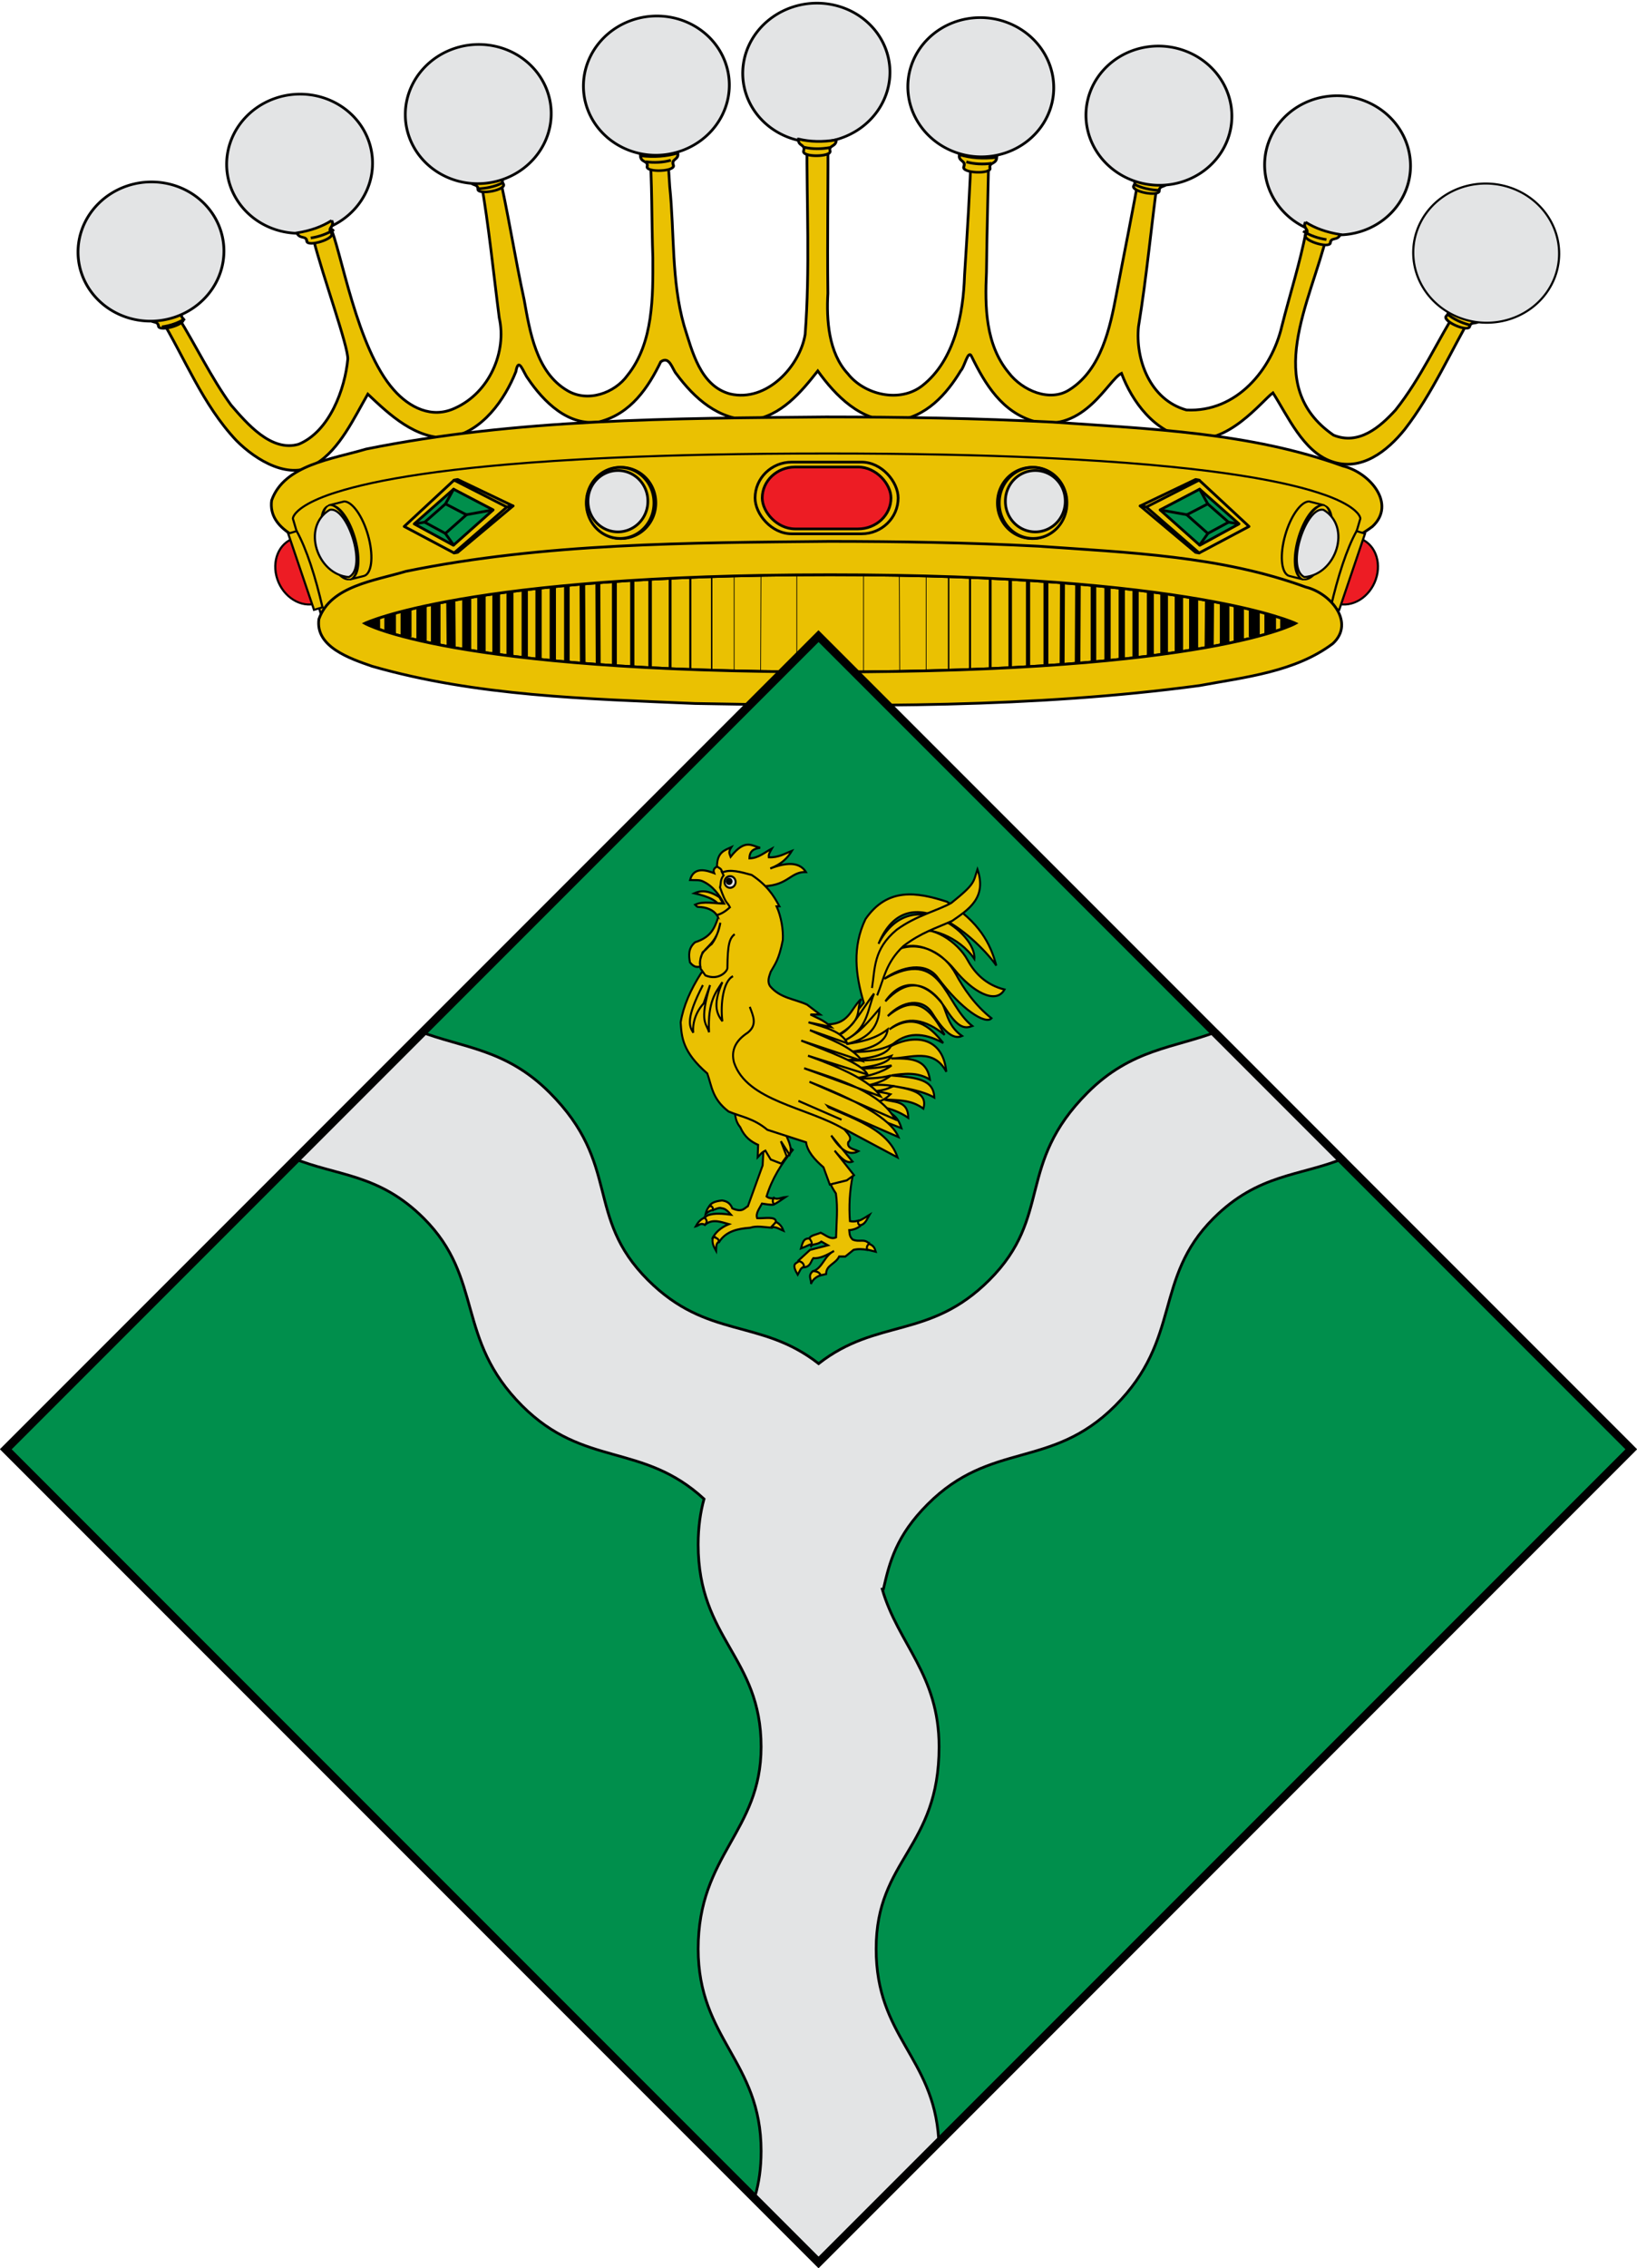 <?xml version="1.0" encoding="UTF-8" standalone="no"?>
<svg
   xmlns:dc="http://purl.org/dc/elements/1.1/"
   xmlns:cc="http://creativecommons.org/ns#"
   xmlns:rdf="http://www.w3.org/1999/02/22-rdf-syntax-ns#"
   xmlns:svg="http://www.w3.org/2000/svg"
   xmlns="http://www.w3.org/2000/svg"
   xmlns:sodipodi="http://sodipodi.sourceforge.net/DTD/sodipodi-0.dtd"
   xmlns:inkscape="http://www.inkscape.org/namespaces/inkscape"
   inkscape:output_extension="org.inkscape.output.svg.inkscape"
   sodipodi:docname="Escut_de_Ripoll.svg"
   inkscape:version="1.0 (4035a4fb49, 2020-05-01)"
   sodipodi:version="0.32"
   id="svg3194"
   height="835.507"
   width="603.293"
   version="1.0">
  <sodipodi:namedview
     inkscape:window-maximized="1"
     inkscape:document-rotation="0"
     inkscape:current-layer="svg3194"
     inkscape:window-y="0"
     inkscape:window-x="0"
     inkscape:cy="347.79491"
     inkscape:cx="-61.92476"
     inkscape:zoom="0.33505983"
     showgrid="false"
     id="base"
     pagecolor="#ffffff"
     bordercolor="#666666"
     borderopacity="1.0"
     objecttolerance="10.0"
     gridtolerance="10.0"
     guidetolerance="10.0"
     inkscape:pageopacity="0.0"
     inkscape:pageshadow="2"
     inkscape:window-width="1366"
     inkscape:window-height="691" />
  <defs
     id="defs3196">
    <inkscape:perspective
       id="perspective15519"
       inkscape:persp3d-origin="302.5 : 185.50671 : 1"
       inkscape:vp_z="605 : 348.00671 : 1"
       inkscape:vp_y="0 : 1000 : 0"
       inkscape:vp_x="0 : 348.00671 : 1"
       sodipodi:type="inkscape:persp3d" />
  </defs>
  <g
     id="g3168"
     transform="translate(26.565,-0.013)">
    <g
       style="display:inline"
       id="layer3"
       transform="translate(-56.372,-63.051)">
      <g
         id="g3455"
         transform="translate(56.372,63.051)">
        <g
           style="display:inline"
           id="g3457"
           transform="translate(-3.853,-127.29)">
          <g
             id="g3667"
             transform="translate(18.393,86.025)">
            <path
               style="fill:#eac102;fill-opacity:1;stroke:#000000;stroke-width:1;stroke-miterlimit:4;stroke-dasharray:none;stroke-opacity:1"
               id="path10045"
               d="m 257.24,86.832 c -2.353,0.364 -0.306,3.92 -0.96,5.423 -0.135,24.055 1.168,48.236 -0.662,72.213 -1.951,11.754 -14.156,25.063 -27.645,21.922 -11.034,-2.941 -13.986,-15.76 -16.969,-25.135 -4.728,-16.648 -3.517,-34.19 -5.289,-51.255 -0.383,-5.923 -0.767,-11.845 -1.15,-17.768 -2.134,-0.098 -7.258,-1.095 -6.318,2.484 1.033,13.721 0.764,27.632 1.238,41.427 0.054,14.138 0.29,31.398 -9.323,43.365 -4.699,6.563 -14.698,10.19 -22.247,5.606 -11.421,-6.746 -13.738,-21.643 -15.863,-33.46 -3.487,-15.993 -5.952,-32.396 -9.651,-48.21 -2.318,0.837 -7.606,0.902 -6.246,4.466 2.906,16.65 4.551,33.644 6.73,50.451 2.802,12.408 -3.508,27.47 -16.243,33.224 -8.568,4.072 -16.903,-0.2 -22.601,-6.667 -13.798,-15.477 -19.373,-51.433 -23.587,-60.578 -3.248,0.739 -8.37,2.084 -6.055,5.057 3.558,13.963 12.904,39.605 12.663,44.187 -1.018,10.876 -6.64,26.597 -18.107,31.333 -10.1,2.958 -19.061,-7.642 -24.934,-14.447 -7.391,-10.224 -12.806,-21.69 -19.448,-32.384 -2.134,-2.066 -3.405,-8.962 -6.042,-8.246 -3.069,1.838 -3.84,5.847 -0.75,8.044 9.271,15.294 15.698,32.35 28.202,45.643 7.229,7.321 19.901,15.03 29.339,8.591 8.787,-5.275 14.196,-17.18 19.124,-25.659 8.004,7.579 17.668,16.744 29.872,16.065 12.483,-2.177 20.655,-14.193 24.692,-24.337 1.028,-5.816 2.685,0.209 4.382,2.438 5.853,8.694 15.051,17.878 26.459,16.02 11.566,-3.013 17.915,-12.563 22.561,-22.104 3.273,-2.343 4.236,2.819 5.786,4.512 6.49,8.764 15.432,17.06 27.742,16.931 10.871,-1.417 18.21,-10.308 24.328,-18.07 6.482,9.034 15.959,18.925 28.589,18.367 11.37,-1.291 18.873,-9.752 24.135,-18.481 1.406,-1.403 2.699,-8.039 3.971,-5.208 4.964,10.107 11.17,20.566 23.311,23.985 18.411,4.099 27.045,-15.482 31.929,-17.774 3.875,10.297 12.036,21.691 24.475,23.927 14.611,2.976 27.262,-13.819 31.337,-16.753 5.411,8.426 11.127,21.57 21.484,25.23 11.004,3.981 20.688,-3.779 27.109,-11.783 10.277,-13.302 16.979,-28.895 25.441,-43.35 2.677,-2.328 0.933,-4.32 -1.375,-5.868 -2.645,-2.315 -3.042,2.46 -3.993,3.799 -8.002,12.676 -14.059,26.479 -23.482,38.312 -5.78,6.336 -13.573,13.051 -22.852,9.252 -26.453,-18.249 -8.385,-49.076 -2.346,-74.035 -1.59,-1.108 -7.622,-4.321 -7.773,-1.026 -2.249,11.742 -6.006,23.306 -8.933,34.956 -3.72,15.841 -16.559,31.779 -35.173,30.831 -13.385,-3.73 -18.865,-18.6 -17.647,-30.717 3.039,-18.546 4.752,-37.569 7.311,-56.125 -2.117,-0.248 -4.908,-2.876 -6.754,-1.595 -2.651,15.213 -5.81,30.528 -8.699,45.772 -2.32,12.245 -5.509,27.649 -17.13,35.1 -7.367,4.925 -17.618,0.351 -22.561,-6.153 -8.586,-10.318 -8.805,-24.374 -8.204,-37.029 0.175,-16.447 0.704,-32.889 0.942,-49.335 -2.44,-0.323 -7.669,-0.726 -6.512,3.099 -0.461,15.734 -1.522,31.683 -2.51,47.484 -0.451,14.017 -3.597,31.13 -15.525,40.521 -8.345,6.55 -21.388,3.399 -27.5,-4.398 -7.111,-7.657 -7.888,-19.839 -7.335,-29.601 -0.265,-20.596 0.164,-41.694 0,-61.982 -2.281,-0.016 -4.466,-0.597 -6.754,-0.501 z" />
            <path
               style="fill:#eac102;fill-rule:evenodd;stroke:#000000;stroke-width:1;stroke-linecap:butt;stroke-linejoin:miter;stroke-miterlimit:4;stroke-dasharray:none;stroke-opacity:1"
               id="path5045"
               d="m 263.357,194.858 c -56.633,0.559 -113.917,0.612 -169.536,11.834 -12.412,3.706 -30.157,5.775 -34.816,18.9 -1.528,10.963 12.505,15.609 21.271,18.622 41.759,11.857 85.884,12.861 129.152,14.714 67.315,1.277 135.063,1.796 201.879,-7.058 18.254,-3.335 38.353,-5.394 53.364,-16.63 8.963,-8.304 -0.958,-19.916 -10.866,-22.304 -33.989,-12.336 -71.061,-13.66 -107.01,-16.171 -27.783,-1.434 -55.615,-1.888 -83.436,-1.906 z" />
            <path
               style="fill:#eac102;fill-opacity:1;fill-rule:evenodd;stroke:#000000;stroke-width:0.775;stroke-linecap:butt;stroke-linejoin:miter;stroke-miterlimit:4;stroke-dasharray:none;stroke-opacity:1"
               id="path5047"
               d="m 263.531,208.334 c -30.868,0 -56.9,0.569 -78.841,1.557 -4.388,0.198 -8.624,0.418 -12.692,0.646 -48.789,2.742 -74.949,7.59 -88.969,12.018 -1.168,0.369 -2.276,0.725 -3.282,1.087 -5.013,1.805 -8.097,3.533 -9.972,4.936 -0.369,0.276 -0.687,0.541 -0.969,0.793 -0.293,0.261 -0.538,0.502 -0.75,0.735 -1.254,1.371 -1.219,2.204 -1.219,2.204 l 10.66,36.406 h 34.856 302.358 34.856 l 10.66,-36.406 c 0,0 0.034,-0.833 -1.219,-2.204 -0.213,-0.233 -0.457,-0.473 -0.75,-0.735 -1.715,-1.535 -4.923,-3.563 -10.941,-5.73 -0.009,-0.003 -0.023,0.003 -0.031,0 -13.076,-4.702 -39.365,-10.134 -92.22,-13.105 -0.01,-5.6e-4 -0.021,5.7e-4 -0.031,0 -4.068,-0.228 -8.273,-0.449 -12.661,-0.646 -21.941,-0.989 -47.971,-1.557 -78.841,-1.557 z" />
            <path
               style="display:inline;overflow:visible;visibility:visible;fill:#eac102;fill-opacity:1;fill-rule:evenodd;stroke:#000000;stroke-width:1.792;stroke-linecap:round;stroke-linejoin:round;stroke-miterlimit:4;stroke-dasharray:none;stroke-dashoffset:0;stroke-opacity:1;marker:none;marker-start:none;marker-mid:none;marker-end:none;enable-background:accumulate"
               id="path5051"
               transform="matrix(0.553,0,0,0.564,-641.391,-172.252)"
               d="m 1796.348,707.071 a 23.066,23.066 0 1 1 -46.131,0 23.066,23.066 0 1 1 46.131,0 z" />
            <path
               style="display:inline;overflow:visible;visibility:visible;fill:#eac102;fill-opacity:1;fill-rule:evenodd;stroke:#000000;stroke-width:1.812;stroke-linecap:round;stroke-linejoin:round;stroke-miterlimit:4;stroke-dasharray:none;stroke-dashoffset:0;stroke-opacity:1;marker:none;marker-start:none;marker-mid:none;marker-end:none;enable-background:accumulate"
               id="path5053"
               transform="matrix(0.54,0,0,0.564,-617.933,-172.252)"
               d="m 1796.348,707.071 a 23.066,23.066 0 1 1 -46.131,0 23.066,23.066 0 1 1 46.131,0 z" />
            <path
               style="display:inline;overflow:visible;visibility:visible;fill:#e3e4e5;fill-opacity:1;fill-rule:evenodd;stroke:#000000;stroke-width:2.072;stroke-linecap:round;stroke-linejoin:round;stroke-miterlimit:4;stroke-dasharray:none;stroke-dashoffset:0;stroke-opacity:1;marker:none;marker-start:none;marker-mid:none;marker-end:none;enable-background:accumulate"
               id="path5055"
               transform="matrix(0.478,0,0,0.487,-507.186,-118.443)"
               d="m 1796.348,707.071 a 23.066,23.066 0 1 1 -46.131,0 23.066,23.066 0 1 1 46.131,0 z" />
            <path
               style="display:inline;overflow:visible;visibility:visible;fill:#eac102;fill-opacity:1;fill-rule:evenodd;stroke:#000000;stroke-width:1.792;stroke-linecap:round;stroke-linejoin:round;stroke-miterlimit:4;stroke-dasharray:none;stroke-dashoffset:0;stroke-opacity:1;marker:none;marker-start:none;marker-mid:none;marker-end:none;enable-background:accumulate"
               id="path7347"
               transform="matrix(-0.553,0,0,0.564,1168.453,-172.252)"
               d="m 1796.348,707.071 a 23.066,23.066 0 1 1 -46.131,0 23.066,23.066 0 1 1 46.131,0 z" />
            <path
               style="display:inline;overflow:visible;visibility:visible;fill:#eac102;fill-opacity:1;fill-rule:evenodd;stroke:#000000;stroke-width:1.812;stroke-linecap:round;stroke-linejoin:round;stroke-miterlimit:4;stroke-dasharray:none;stroke-dashoffset:0;stroke-opacity:1;marker:none;marker-start:none;marker-mid:none;marker-end:none;enable-background:accumulate"
               id="path7349"
               transform="matrix(-0.54,0,0,0.564,1144.996,-172.252)"
               d="m 1796.348,707.071 a 23.066,23.066 0 1 1 -46.131,0 23.066,23.066 0 1 1 46.131,0 z" />
            <path
               style="display:inline;overflow:visible;visibility:visible;fill:#e3e4e5;fill-opacity:1;fill-rule:evenodd;stroke:#000000;stroke-width:2.072;stroke-linecap:round;stroke-linejoin:round;stroke-miterlimit:4;stroke-dasharray:none;stroke-dashoffset:0;stroke-opacity:1;marker:none;marker-start:none;marker-mid:none;marker-end:none;enable-background:accumulate"
               id="path7351"
               transform="matrix(-0.478,0,0,0.487,1034.248,-118.443)"
               d="m 1796.348,707.071 a 23.066,23.066 0 1 1 -46.131,0 23.066,23.066 0 1 1 46.131,0 z" />
            <path
               style="fill:none;fill-rule:evenodd;stroke:#000000;stroke-width:1;stroke-linecap:round;stroke-linejoin:round;stroke-miterlimit:4;stroke-dasharray:none;stroke-opacity:1"
               id="path7354"
               d="m 147.96,227.646 -20.423,-9.754 -1.308,0.236 19.478,9.925 z" />
            <path
               style="fill:none;fill-rule:evenodd;stroke:#000000;stroke-width:1;stroke-linecap:round;stroke-linejoin:round;stroke-miterlimit:4;stroke-dasharray:none;stroke-opacity:1"
               id="path5069"
               d="m 147.96,227.646 -20.423,17.108 -1.308,0.236 19.478,-16.938 z" />
            <path
               style="display:inline;overflow:visible;visibility:visible;fill:none;fill-opacity:1;fill-rule:evenodd;stroke:#000000;stroke-width:1;stroke-linecap:round;stroke-linejoin:round;stroke-miterlimit:4;stroke-dasharray:none;stroke-dashoffset:0;stroke-opacity:1;marker:none;marker-start:none;marker-mid:none;marker-end:none;enable-background:accumulate"
               id="path5071"
               d="m 126.199,244.949 -18.342,-9.739 18.3,-17.001" />
            <path
               style="fill:#008f4c;fill-rule:evenodd;stroke:#000000;stroke-width:1;stroke-linecap:round;stroke-linejoin:round;stroke-miterlimit:4;stroke-dasharray:none;stroke-opacity:1"
               id="path5075"
               d="m 140.645,229.101 -14.654,13.039 -14.44,-7.87 14.511,-12.807 z" />
            <path
               style="fill:none;fill-rule:evenodd;stroke:#000000;stroke-width:1;stroke-linecap:round;stroke-linejoin:round;stroke-miterlimit:4;stroke-dasharray:none;stroke-opacity:1"
               id="path5077"
               d="m 130.791,230.908 -7.752,6.873 -7.638,-4.139 7.676,-6.751 z" />
            <path
               style="fill:none;fill-rule:evenodd;stroke:#000000;stroke-width:1;stroke-linecap:round;stroke-linejoin:round;stroke-miterlimit:4;stroke-dasharray:none;stroke-opacity:1"
               id="path5079"
               d="m 126.062,242.058 -3.038,-4.275" />
            <path
               style="fill:none;fill-rule:evenodd;stroke:#000000;stroke-width:1;stroke-linecap:round;stroke-linejoin:round;stroke-miterlimit:4;stroke-dasharray:none;stroke-opacity:1"
               id="path5081"
               d="m 111.765,234.231 3.664,-0.608" />
            <path
               style="fill:none;fill-rule:evenodd;stroke:#000000;stroke-width:1;stroke-linecap:round;stroke-linejoin:round;stroke-miterlimit:4;stroke-dasharray:none;stroke-opacity:1"
               id="path5083"
               d="m 130.78,230.877 9.579,-1.725" />
            <path
               style="fill:none;fill-rule:evenodd;stroke:#000000;stroke-width:1;stroke-linecap:round;stroke-linejoin:round;stroke-miterlimit:4;stroke-dasharray:none;stroke-opacity:1"
               id="path5085"
               d="m 123.042,226.95 3.02,-5.486" />
            <path
               style="fill:none;fill-rule:evenodd;stroke:#000000;stroke-width:1;stroke-linecap:round;stroke-linejoin:round;stroke-miterlimit:4;stroke-dasharray:none;stroke-opacity:1"
               id="path5089"
               d="m 379.102,227.646 20.423,-9.754 1.308,0.236 -19.478,9.925 z" />
            <path
               style="fill:none;fill-rule:evenodd;stroke:#000000;stroke-width:1;stroke-linecap:round;stroke-linejoin:round;stroke-miterlimit:4;stroke-dasharray:none;stroke-opacity:1"
               id="path5091"
               d="m 379.102,227.646 20.423,17.108 1.308,0.236 -19.478,-16.938 z" />
            <path
               style="display:inline;overflow:visible;visibility:visible;fill:none;fill-opacity:1;fill-rule:evenodd;stroke:#000000;stroke-width:1;stroke-linecap:round;stroke-linejoin:round;stroke-miterlimit:4;stroke-dasharray:none;stroke-dashoffset:0;stroke-opacity:1;marker:none;marker-start:none;marker-mid:none;marker-end:none;enable-background:accumulate"
               id="path5093"
               d="m 400.863,244.949 18.342,-9.739 -18.3,-17.001" />
            <path
               style="fill:#008f4c;fill-rule:evenodd;stroke:#000000;stroke-width:1;stroke-linecap:round;stroke-linejoin:round;stroke-miterlimit:4;stroke-dasharray:none;stroke-opacity:1"
               id="path5097"
               d="m 386.417,229.101 14.654,13.039 14.44,-7.87 -14.511,-12.807 z" />
            <path
               style="fill:none;fill-rule:evenodd;stroke:#000000;stroke-width:1;stroke-linecap:round;stroke-linejoin:round;stroke-miterlimit:4;stroke-dasharray:none;stroke-opacity:1"
               id="path5099"
               d="m 396.271,230.908 7.752,6.873 7.638,-4.139 -7.676,-6.751 z" />
            <path
               style="fill:none;fill-rule:evenodd;stroke:#000000;stroke-width:1;stroke-linecap:round;stroke-linejoin:round;stroke-miterlimit:4;stroke-dasharray:none;stroke-opacity:1"
               id="path5101"
               d="m 401,242.058 3.038,-4.275" />
            <path
               style="fill:none;fill-rule:evenodd;stroke:#000000;stroke-width:1;stroke-linecap:round;stroke-linejoin:round;stroke-miterlimit:4;stroke-dasharray:none;stroke-opacity:1"
               id="path5103"
               d="m 415.297,234.231 -3.664,-0.608" />
            <path
               style="fill:none;fill-rule:evenodd;stroke:#000000;stroke-width:1;stroke-linecap:round;stroke-linejoin:round;stroke-miterlimit:4;stroke-dasharray:none;stroke-opacity:1"
               id="path5105"
               d="m 396.282,230.877 -9.579,-1.725" />
            <path
               style="fill:none;fill-rule:evenodd;stroke:#000000;stroke-width:1;stroke-linecap:round;stroke-linejoin:round;stroke-miterlimit:4;stroke-dasharray:none;stroke-opacity:1"
               id="path5107"
               d="m 404.02,226.95 -3.02,-5.486" />
            <rect
               style="display:inline;overflow:visible;visibility:visible;fill:#eac102;fill-opacity:1;fill-rule:nonzero;stroke:#000000;stroke-width:1;stroke-linecap:butt;stroke-linejoin:miter;stroke-miterlimit:4;stroke-dasharray:none;stroke-dashoffset:0;stroke-opacity:1;marker:none;marker-start:none;marker-mid:none;marker-end:none;enable-background:accumulate"
               id="rect5111"
               y="211.501"
               x="237.165"
               ry="13.206"
               rx="13.484"
               height="26.413"
               width="52.732" />
            <rect
               style="display:inline;overflow:visible;visibility:visible;fill:#ed1c24;fill-opacity:1;fill-rule:nonzero;stroke:#000000;stroke-width:1;stroke-linecap:butt;stroke-linejoin:miter;stroke-miterlimit:4;stroke-dasharray:none;stroke-dashoffset:0;stroke-opacity:1;marker:none;marker-start:none;marker-mid:none;marker-end:none;enable-background:accumulate"
               id="rect5113"
               y="213.303"
               x="239.807"
               ry="11.404"
               rx="12.133"
               height="22.808"
               width="47.448" />
            <g
               style="stroke:#000000;stroke-width:1.697;stroke-miterlimit:4;stroke-dasharray:none;stroke-opacity:1"
               id="g5164"
               transform="matrix(-0.449,0.135,0.143,0.422,900.364,-324.242)">
              <path
                 style="display:inline;overflow:visible;visibility:visible;opacity:1;fill:#ed1c24;fill-opacity:1;fill-rule:nonzero;stroke:#000000;stroke-width:1.697;stroke-linecap:butt;stroke-linejoin:miter;stroke-miterlimit:4;stroke-dasharray:none;stroke-dashoffset:0;stroke-opacity:1;marker:none;marker-start:none;marker-mid:none;marker-end:none;enable-background:accumulate"
                 id="path5166"
                 d="m 2069.062,730.688 c 0.224,0.008 0.431,0.094 0.656,0.094 12.759,0 23.094,-12.766 23.094,-28.5 0,-15.734 -10.335,-28.5 -23.094,-28.5 -0.225,0 -0.432,0.086 -0.656,0.094 z" />
              <path
                 style="display:inline;overflow:visible;visibility:visible;fill:#eac102;fill-opacity:1;fill-rule:nonzero;stroke:#000000;stroke-width:1.697;stroke-linecap:butt;stroke-linejoin:miter;stroke-miterlimit:4;stroke-dasharray:none;stroke-dashoffset:0;stroke-opacity:1;marker:none;marker-start:none;marker-mid:none;marker-end:none;enable-background:accumulate"
                 id="path5168"
                 d="m 2066.286,668.732 h 6.95 v 66.529 h -6.95 c -2.458,-25.69 -2.862,-50.125 0,-66.529 z" />
            </g>
            <g
               style="stroke:#000000;stroke-width:1.697;stroke-miterlimit:4;stroke-dasharray:none;stroke-opacity:1"
               id="g5170"
               transform="matrix(-0.455,0.115,0.122,0.427,927.666,-293.825)">
              <path
                 style="display:inline;overflow:visible;visibility:visible;opacity:1;fill:#eac102;fill-opacity:1;fill-rule:evenodd;stroke:#000000;stroke-width:1.697;stroke-linecap:round;stroke-linejoin:round;stroke-miterlimit:4;stroke-dasharray:none;stroke-dashoffset:0;stroke-opacity:1;marker:none;marker-start:none;marker-mid:none;marker-end:none;enable-background:accumulate"
                 id="path5172"
                 d="m 2030.156,670.594 c -6.01,1.755 -10.688,15.383 -10.687,31.906 0,16.522 4.678,30.119 10.687,31.875 l 0.25,0.062 c 0.352,0.083 0.703,0.125 1.063,0.125 l 10.844,-0.024 v -18.352 c 0.738,-4.161 1.156,-8.779 1.156,-13.688 0,-4.908 -0.418,-9.558 -1.156,-13.719 v -18.179 z" />
              <path
                 style="display:inline;overflow:visible;visibility:visible;opacity:1;fill:#eac102;fill-opacity:1;fill-rule:evenodd;stroke:#000000;stroke-width:1.21;stroke-linecap:round;stroke-linejoin:round;stroke-miterlimit:4;stroke-dasharray:none;stroke-dashoffset:0;stroke-opacity:1;marker:none;marker-start:none;marker-mid:none;marker-end:none;enable-background:accumulate"
                 id="path5174"
                 transform="matrix(1.979,0,0,0.994,-1999.373,4.335)"
                 d="m 2048.379,702.486 a 6.069,32.089 0 1 1 -12.138,0 6.069,32.089 0 1 1 12.138,0 z" />
              <path
                 style="display:inline;overflow:visible;visibility:visible;fill:#e3e4e5;fill-opacity:1;fill-rule:evenodd;stroke:#000000;stroke-width:1.697;stroke-linecap:round;stroke-linejoin:round;stroke-miterlimit:4;stroke-dasharray:none;stroke-dashoffset:0;stroke-opacity:1;marker:none;marker-start:none;marker-mid:none;marker-end:none;enable-background:accumulate"
                 id="path5176"
                 d="m 2042.955,674.401 c 25.152,7.781 23.558,49.664 0,57.979 -16.346,-3.472 -14.067,-57.719 0,-57.979 z" />
            </g>
            <g
               style="stroke:#000000;stroke-width:1.697;stroke-miterlimit:4;stroke-dasharray:none;stroke-opacity:1"
               id="g5180"
               transform="matrix(0.449,0.135,-0.143,0.422,-373.302,-324.242)">
              <path
                 style="display:inline;overflow:visible;visibility:visible;opacity:1;fill:#ed1c24;fill-opacity:1;fill-rule:nonzero;stroke:#000000;stroke-width:1.697;stroke-linecap:butt;stroke-linejoin:miter;stroke-miterlimit:4;stroke-dasharray:none;stroke-dashoffset:0;stroke-opacity:1;marker:none;marker-start:none;marker-mid:none;marker-end:none;enable-background:accumulate"
                 id="path5182"
                 d="m 2069.062,730.688 c 0.224,0.008 0.431,0.094 0.656,0.094 12.759,0 23.094,-12.766 23.094,-28.5 0,-15.734 -10.335,-28.5 -23.094,-28.5 -0.225,0 -0.432,0.086 -0.656,0.094 z" />
              <path
                 style="display:inline;overflow:visible;visibility:visible;fill:#eac102;fill-opacity:1;fill-rule:nonzero;stroke:#000000;stroke-width:1.697;stroke-linecap:butt;stroke-linejoin:miter;stroke-miterlimit:4;stroke-dasharray:none;stroke-dashoffset:0;stroke-opacity:1;marker:none;marker-start:none;marker-mid:none;marker-end:none;enable-background:accumulate"
                 id="path5184"
                 d="m 2066.286,668.732 h 6.95 v 66.529 h -6.95 c -2.458,-25.69 -2.862,-50.125 0,-66.529 z" />
            </g>
            <g
               style="stroke:#000000;stroke-width:1.697;stroke-miterlimit:4;stroke-dasharray:none;stroke-opacity:1"
               id="g5186"
               transform="matrix(0.455,0.115,-0.122,0.427,-400.604,-293.825)">
              <path
                 style="display:inline;overflow:visible;visibility:visible;opacity:1;fill:#eac102;fill-opacity:1;fill-rule:evenodd;stroke:#000000;stroke-width:1.697;stroke-linecap:round;stroke-linejoin:round;stroke-miterlimit:4;stroke-dasharray:none;stroke-dashoffset:0;stroke-opacity:1;marker:none;marker-start:none;marker-mid:none;marker-end:none;enable-background:accumulate"
                 id="path5188"
                 d="m 2030.156,670.594 c -6.01,1.755 -10.688,15.383 -10.687,31.906 0,16.522 4.678,30.119 10.687,31.875 l 0.25,0.062 c 0.352,0.083 0.703,0.125 1.063,0.125 l 10.844,-0.024 v -18.352 c 0.738,-4.161 1.156,-8.779 1.156,-13.688 0,-4.908 -0.418,-9.558 -1.156,-13.719 v -18.179 z" />
              <path
                 style="display:inline;overflow:visible;visibility:visible;opacity:1;fill:#eac102;fill-opacity:1;fill-rule:evenodd;stroke:#000000;stroke-width:1.21;stroke-linecap:round;stroke-linejoin:round;stroke-miterlimit:4;stroke-dasharray:none;stroke-dashoffset:0;stroke-opacity:1;marker:none;marker-start:none;marker-mid:none;marker-end:none;enable-background:accumulate"
                 id="path5190"
                 transform="matrix(1.979,0,0,0.994,-1999.373,4.335)"
                 d="m 2048.379,702.486 a 6.069,32.089 0 1 1 -12.138,0 6.069,32.089 0 1 1 12.138,0 z" />
              <path
                 style="display:inline;overflow:visible;visibility:visible;fill:#e3e4e5;fill-opacity:1;fill-rule:evenodd;stroke:#000000;stroke-width:1.697;stroke-linecap:round;stroke-linejoin:round;stroke-miterlimit:4;stroke-dasharray:none;stroke-dashoffset:0;stroke-opacity:1;marker:none;marker-start:none;marker-mid:none;marker-end:none;enable-background:accumulate"
                 id="path5192"
                 d="m 2042.955,674.401 c 25.152,7.781 23.558,49.664 0,57.979 -16.346,-3.472 -14.067,-57.719 0,-57.979 z" />
            </g>
            <path
               style="display:inline;fill:#eac102;fill-rule:evenodd;stroke:#000000;stroke-width:1.001px;stroke-linecap:butt;stroke-linejoin:miter;stroke-opacity:1"
               id="path4069"
               d="m 93.316,270.896 c 0,0 37.061,-17.904 171.523,-17.904 134.016,0 171.523,17.904 171.523,17.904 0,0 -31.347,17.904 -171.523,17.904 -140.622,0 -171.523,-17.904 -171.523,-17.904 z" />
            <path
               style="font-size:12px;display:inline;fill:none;stroke:#000000;stroke-width:0.521"
               id="path4071"
               d="M 221.181,291.659 V 250.234" />
            <path
               style="font-size:12px;display:inline;fill:none;stroke:#000000;stroke-width:0.766"
               id="path4073"
               d="M 213.3,291.659 V 250.234" />
            <path
               style="font-size:12px;display:inline;fill:none;stroke:#000000;stroke-width:1.027"
               id="path4075"
               d="M 205.859,291.659 V 250.234" />
            <path
               style="font-size:12px;display:inline;fill:none;stroke:#000000;stroke-width:1.287"
               id="path4077"
               d="M 198.483,291.659 V 250.234" />
            <path
               style="font-size:12px;display:inline;fill:none;stroke:#000000;stroke-width:1.547"
               id="path4079"
               d="M 191.911,291.659 V 250.234" />
            <path
               style="font-size:12px;display:inline;fill:none;stroke:#000000;stroke-width:1.808"
               id="path4081"
               d="m 179.377,289.425 -0.174,-37.704 m 6.116,38.2 v -39.438" />
            <path
               style="font-size:12px;display:inline;fill:none;stroke:#000000;stroke-width:2.054"
               id="path4083"
               d="m 167.804,287.73 v -34.738 m 5.863,35.729 -0.174,-36.968" />
            <path
               style="font-size:12px;display:inline;fill:none;stroke:#000000;stroke-width:2.314"
               id="path4085"
               d="m 152.279,285.746 v -30.52 m 5.094,31.016 V 254.234 m 5.248,33 v -33.25" />
            <path
               style="font-size:12px;display:inline;fill:none;stroke:#000000;stroke-width:2.574"
               id="path4087"
               d="M 146.837,285.497 V 255.972" />
            <path
               style="font-size:12px;display:inline;fill:none;stroke:#000000;stroke-width:2.834"
               id="path4089"
               d="m 141.763,284.009 v -27.541" />
            <path
               style="font-size:12px;display:inline;fill:none;stroke:#000000;stroke-width:3.095"
               id="path4091"
               d="M 136.322,283.263 V 257.706" />
            <path
               style="font-size:12px;display:inline;fill:none;stroke:#000000;stroke-width:3.341"
               id="path4093"
               d="m 125.181,281.033 -0.174,-20.348 m 5.883,21.34 V 259.197" />
            <path
               style="font-size:12px;display:inline;fill:none;stroke:#000000;stroke-width:3.529"
               id="path4095"
               d="M 119.472,279.295 V 261.427" />
            <path
               style="font-size:12px;display:inline;fill:none;stroke:#000000;stroke-width:3.789"
               id="path4097"
               d="M 114.244,277.846 V 262.967" />
            <path
               style="font-size:12px;display:inline;fill:none;stroke:#000000;stroke-width:4.035"
               id="path4099"
               d="M 108.535,275.862 V 264.209" />
            <path
               style="font-size:12px;display:inline;fill:none;stroke:#000000;stroke-width:4.281"
               id="path4101"
               d="m 102.667,274.87 v -8.678" />
            <path
               style="font-size:12px;display:inline;fill:none;stroke:#000000;stroke-width:5.047"
               id="path4103"
               d="m 96.456,272.888 v -4.217" />
            <path
               style="font-size:12px;display:inline;fill:none;stroke:#000000;stroke-width:0.26"
               id="path4105"
               d="m 252.54,289.425 v -37.95 m -13.353,39.192 0.174,-40.184 m -9.906,40.68 v -40.929" />
            <path
               style="font-size:12px;display:inline;fill:none;stroke:#000000;stroke-width:0.521"
               id="path4107"
               d="M 308.496,291.659 V 250.234" />
            <path
               style="font-size:12px;display:inline;fill:none;stroke:#000000;stroke-width:0.766"
               id="path4109"
               d="M 316.377,291.659 V 250.234" />
            <path
               style="font-size:12px;display:inline;fill:none;stroke:#000000;stroke-width:1.027"
               id="path4111"
               d="M 323.818,291.659 V 250.234" />
            <path
               style="font-size:12px;display:inline;fill:none;stroke:#000000;stroke-width:1.287"
               id="path4113"
               d="M 331.194,291.659 V 250.234" />
            <path
               style="font-size:12px;display:inline;fill:none;stroke:#000000;stroke-width:1.547"
               id="path4115"
               d="M 337.766,291.659 V 250.234" />
            <path
               style="font-size:12px;display:inline;fill:none;stroke:#000000;stroke-width:1.808"
               id="path4117"
               d="m 350.301,289.425 0.174,-37.704 m -6.116,38.2 v -39.438" />
            <path
               style="font-size:12px;display:inline;fill:none;stroke:#000000;stroke-width:2.054"
               id="path4119"
               d="m 361.873,287.73 v -34.738 m -5.863,35.729 0.174,-36.968" />
            <path
               style="font-size:12px;display:inline;fill:none;stroke:#000000;stroke-width:2.314"
               id="path4121"
               d="m 377.398,285.746 v -30.52 m -5.094,31.016 V 254.234 m -5.248,33 v -33.25" />
            <path
               style="font-size:12px;display:inline;fill:none;stroke:#000000;stroke-width:2.574"
               id="path4123"
               d="M 382.84,285.497 V 255.972" />
            <path
               style="font-size:12px;display:inline;fill:none;stroke:#000000;stroke-width:2.834"
               id="path4125"
               d="m 387.914,284.009 v -27.541" />
            <path
               style="font-size:12px;display:inline;fill:none;stroke:#000000;stroke-width:3.095"
               id="path4127"
               d="M 393.355,283.263 V 257.706" />
            <path
               style="font-size:12px;display:inline;fill:none;stroke:#000000;stroke-width:3.341"
               id="path4129"
               d="m 404.496,281.033 0.174,-20.348 m -5.883,21.34 V 259.197" />
            <path
               style="font-size:12px;display:inline;fill:none;stroke:#000000;stroke-width:3.529"
               id="path4131"
               d="M 410.205,279.295 V 261.427" />
            <path
               style="font-size:12px;display:inline;fill:none;stroke:#000000;stroke-width:3.789"
               id="path4133"
               d="M 415.433,277.846 V 262.967" />
            <path
               style="font-size:12px;display:inline;fill:none;stroke:#000000;stroke-width:4.035"
               id="path4135"
               d="M 421.142,275.862 V 264.209" />
            <path
               style="font-size:12px;display:inline;fill:none;stroke:#000000;stroke-width:4.281"
               id="path4137"
               d="m 427.01,274.87 v -8.678" />
            <path
               style="font-size:12px;display:inline;fill:none;stroke:#000000;stroke-width:5.047"
               id="path4139"
               d="m 433.221,272.888 v -4.217" />
            <path
               style="font-size:12px;display:inline;fill:none;stroke:#000000;stroke-width:0.26"
               id="path4141"
               d="m 277.137,289.425 v -37.95 m 13.353,39.192 -0.174,-40.184 m 9.905,40.68 v -40.929" />
            <path
               style="display:inline;fill:#eac102;fill-rule:evenodd;stroke:#000000;stroke-width:1;stroke-linecap:butt;stroke-linejoin:miter;stroke-miterlimit:4;stroke-dasharray:none;stroke-opacity:1"
               id="path4143"
               d="m 264.685,240.7 c -52.174,0.521 -104.943,0.577 -156.183,11.034 -11.435,3.453 -27.791,5.375 -32.083,17.605 -1.408,10.215 11.508,14.551 19.584,17.359 38.472,11.048 79.141,11.99 119.002,13.717 62.015,1.19 124.407,1.652 185.962,-6.598 16.817,-3.108 35.333,-5.026 49.162,-15.497 8.257,-7.738 -0.866,-18.556 -9.994,-20.781 -31.314,-11.495 -65.464,-12.718 -98.583,-15.059 -25.596,-1.336 -51.236,-1.763 -76.868,-1.78 z m 0.144,12.293 c 134.016,2e-5 171.534,17.906 171.534,17.906 -8e-5,-2e-5 -31.358,17.906 -171.534,17.906 -140.622,0 -171.505,-17.906 -171.505,-17.906 0,-2e-5 37.043,-17.906 171.505,-17.906 z" />
            <path
               style="display:inline;overflow:visible;visibility:visible;fill:#e3e4e5;fill-opacity:1;fill-rule:evenodd;stroke:#000000;stroke-width:1.117;stroke-linecap:round;stroke-linejoin:round;stroke-miterlimit:4;stroke-dasharray:none;stroke-dashoffset:0;stroke-opacity:1;marker:none;marker-start:none;marker-mid:none;marker-end:none;enable-background:accumulate"
               id="path4546"
               transform="matrix(-0.869,0.294,0.304,0.819,2590.573,-2002.208)"
               d="m 3198.051,1390.381 a 29.463,29.463 0 1 1 -58.926,0 29.463,29.463 0 1 1 58.926,0 z" />
            <path
               style="fill:#eac102;fill-rule:evenodd;stroke:#000000;stroke-width:1;stroke-linecap:butt;stroke-linejoin:miter;stroke-miterlimit:4;stroke-dasharray:none;stroke-opacity:1"
               id="path4609"
               d="m 253.165,92.497 c 4.352,1.045 8.78,1.138 13.926,0.325 -0.031,2.676 -2.916,1.843 -2.279,4.071 0.637,2.228 -10.536,2.44 -9.757,-0.043 0.779,-2.482 -2.167,-1.67 -1.89,-4.353 z" />
            <path
               style="fill:none;fill-rule:evenodd;stroke:#000000;stroke-width:1;stroke-linecap:butt;stroke-linejoin:miter;stroke-miterlimit:4;stroke-dasharray:none;stroke-opacity:1"
               id="path4611"
               d="m 264.703,95.64 c -2.931,0.559 -6.465,0.611 -9.376,-0.098" />
            <g
               style="stroke:#000000;stroke-width:2.71;stroke-miterlimit:4;stroke-dasharray:none;stroke-opacity:1"
               id="g4615"
               transform="matrix(-0.389,-0.015,-0.015,0.349,1457.234,-359.747)">
              <path
                 style="fill:#eac102;fill-rule:evenodd;stroke:#000000;stroke-width:2.71;stroke-linecap:butt;stroke-linejoin:miter;stroke-miterlimit:4;stroke-dasharray:none;stroke-opacity:1"
                 id="path4617"
                 d="m 3153.871,1446.208 c 10.772,4.058 21.975,5.422 35.221,4.384 -0.747,7.614 -7.853,4.525 -6.792,11.03 1.06,6.506 -27.318,4.332 -24.724,-2.545 2.594,-6.877 -5.077,-5.295 -3.705,-12.869 z" />
            </g>
            <path
               style="fill:none;fill-rule:evenodd;stroke:#000000;stroke-width:1;stroke-linecap:butt;stroke-linejoin:miter;stroke-miterlimit:4;stroke-dasharray:none;stroke-opacity:1"
               id="path4619"
               d="m 196.851,100.859 c 2.933,0.417 6.435,0.3 9.278,-0.548" />
            <g
               style="stroke:#000000;stroke-width:2.73;stroke-miterlimit:4;stroke-dasharray:none;stroke-opacity:1"
               id="g4623"
               transform="matrix(-0.373,0.082,0.104,0.337,1054.305,-592.86)">
              <path
                 style="fill:#eac102;fill-rule:evenodd;stroke:#000000;stroke-width:2.73;stroke-linecap:butt;stroke-linejoin:miter;stroke-miterlimit:4;stroke-dasharray:none;stroke-opacity:1"
                 id="path4625"
                 d="m 3159.508,1447.143 c 10.772,4.058 21.975,5.422 35.221,4.384 -0.747,7.614 -7.853,4.525 -6.792,11.03 1.06,6.506 -27.318,4.332 -24.724,-2.545 2.594,-6.877 -5.077,-5.295 -3.705,-12.869 z" />
            </g>
            <g
               style="stroke:#000000;stroke-width:1.336;stroke-miterlimit:4;stroke-dasharray:none;stroke-opacity:1"
               id="g4627"
               transform="matrix(-0.763,-0.072,-0.052,0.729,-562.887,-159.611)">
              <path
                 style="fill:none;fill-rule:evenodd;stroke:#000000;stroke-width:1.336;stroke-linecap:butt;stroke-linejoin:miter;stroke-miterlimit:4;stroke-dasharray:none;stroke-opacity:1"
                 id="path4629"
                 d="m -786.766,363.024 c -3.746,-0.891 -7.868,-2.733 -10.787,-5.179" />
            </g>
            <path
               style="display:inline;overflow:visible;visibility:visible;fill:#e3e4e5;fill-opacity:1;fill-rule:evenodd;stroke:#000000;stroke-width:1.122;stroke-linecap:round;stroke-linejoin:round;stroke-miterlimit:4;stroke-dasharray:none;stroke-dashoffset:0;stroke-opacity:1;marker:none;marker-start:none;marker-mid:none;marker-end:none;enable-background:accumulate"
               id="path4631"
               transform="matrix(-0.861,0.294,0.302,0.819,2322.796,-1936.356)"
               d="m 3198.051,1390.381 a 29.463,29.463 0 1 1 -58.926,0 29.463,29.463 0 1 1 58.926,0 z" />
            <path
               style="display:inline;overflow:visible;visibility:visible;fill:#e3e4e5;fill-opacity:1;fill-rule:evenodd;stroke:#000000;stroke-width:1.122;stroke-linecap:round;stroke-linejoin:round;stroke-miterlimit:4;stroke-dasharray:none;stroke-dashoffset:0;stroke-opacity:1;marker:none;marker-start:none;marker-mid:none;marker-end:none;enable-background:accumulate"
               id="path4633"
               transform="matrix(-0.861,0.294,0.302,0.819,2377.568,-1968.698)"
               d="m 3198.051,1390.381 a 29.463,29.463 0 1 1 -58.926,0 29.463,29.463 0 1 1 58.926,0 z" />
            <g
               style="stroke:#000000;stroke-width:2.73;stroke-miterlimit:4;stroke-dasharray:none;stroke-opacity:1"
               id="g4637"
               transform="matrix(-0.384,0.044,0.057,0.343,1273.724,-530.364)">
              <path
                 style="fill:#eac102;fill-rule:evenodd;stroke:#000000;stroke-width:2.73;stroke-linecap:butt;stroke-linejoin:miter;stroke-miterlimit:4;stroke-dasharray:none;stroke-opacity:1"
                 id="path4639"
                 d="m 3153.871,1446.208 c 10.772,4.058 21.975,5.422 35.221,4.384 -0.747,7.614 -7.853,4.525 -6.792,11.03 1.06,6.506 -27.318,4.332 -24.724,-2.545 2.594,-6.877 -5.077,-5.295 -3.705,-12.869 z" />
            </g>
            <g
               style="stroke:#000000;stroke-width:1.336;stroke-miterlimit:4;stroke-dasharray:none;stroke-opacity:1"
               id="g4641"
               transform="matrix(-0.752,-0.146,-0.154,0.714,-402.78,-262.695)">
              <path
                 style="fill:none;fill-rule:evenodd;stroke:#000000;stroke-width:1.336;stroke-linecap:butt;stroke-linejoin:miter;stroke-miterlimit:4;stroke-dasharray:none;stroke-opacity:1"
                 id="path4643"
                 d="m -789.301,361.706 c -3.746,-0.891 -7.868,-2.733 -10.787,-5.179" />
            </g>
            <path
               style="display:inline;overflow:visible;visibility:visible;fill:#e3e4e5;fill-opacity:1;fill-rule:evenodd;stroke:#000000;stroke-width:1.122;stroke-linecap:round;stroke-linejoin:round;stroke-miterlimit:4;stroke-dasharray:none;stroke-dashoffset:0;stroke-opacity:1;marker:none;marker-start:none;marker-mid:none;marker-end:none;enable-background:accumulate"
               id="path4645"
               transform="matrix(-0.861,0.294,0.302,0.819,2443.409,-1986.996)"
               d="m 3198.051,1390.381 a 29.463,29.463 0 1 1 -58.926,0 29.463,29.463 0 1 1 58.926,0 z" />
            <path
               style="display:inline;overflow:visible;visibility:visible;fill:#e3e4e5;fill-opacity:1;fill-rule:evenodd;stroke:#000000;stroke-width:1.122;stroke-linecap:round;stroke-linejoin:round;stroke-miterlimit:4;stroke-dasharray:none;stroke-dashoffset:0;stroke-opacity:1;marker:none;marker-start:none;marker-mid:none;marker-end:none;enable-background:accumulate"
               id="path4647"
               transform="matrix(-0.861,0.294,0.302,0.819,2509.052,-1997.477)"
               d="m 3198.051,1390.381 a 29.463,29.463 0 1 1 -58.926,0 29.463,29.463 0 1 1 58.926,0 z" />
            <g
               style="stroke:#000000;stroke-width:2.73;stroke-miterlimit:4;stroke-dasharray:none;stroke-opacity:1"
               id="g4651"
               transform="matrix(-0.376,0.088,0.1,0.334,1122.366,-638.073)">
              <path
                 style="fill:#eac102;fill-rule:evenodd;stroke:#000000;stroke-width:2.73;stroke-linecap:butt;stroke-linejoin:miter;stroke-miterlimit:4;stroke-dasharray:none;stroke-opacity:1"
                 id="path4653"
                 d="m 3153.871,1446.208 c 10.772,4.058 21.975,5.422 35.221,4.384 -0.747,7.614 -7.853,4.525 -6.792,11.03 1.06,6.506 -27.318,4.332 -24.724,-2.545 2.594,-6.877 -5.077,-5.295 -3.705,-12.869 z" />
            </g>
            <g
               style="stroke:#000000;stroke-width:1.336;stroke-miterlimit:4;stroke-dasharray:none;stroke-opacity:1"
               id="g4655"
               transform="matrix(-0.765,-0.059,-0.062,0.727,-507.968,-180.592)">
              <path
                 style="fill:none;fill-rule:evenodd;stroke:#000000;stroke-width:1.336;stroke-linecap:butt;stroke-linejoin:miter;stroke-miterlimit:4;stroke-dasharray:none;stroke-opacity:1"
                 id="path4657"
                 d="m -789.301,361.706 c -3.746,-0.891 -7.868,-2.733 -10.787,-5.179" />
            </g>
            <g
               style="stroke:#000000;stroke-width:2.71;stroke-miterlimit:4;stroke-dasharray:none;stroke-opacity:1"
               id="g9188"
               transform="matrix(0.389,-0.015,0.015,0.349,-936.088,-359.154)">
              <path
                 style="fill:#eac102;fill-rule:evenodd;stroke:#000000;stroke-width:2.71;stroke-linecap:butt;stroke-linejoin:miter;stroke-miterlimit:4;stroke-dasharray:none;stroke-opacity:1"
                 id="path9190"
                 d="m 3153.871,1446.208 c 10.772,4.058 21.975,5.422 35.221,4.384 -0.747,7.614 -7.853,4.525 -6.792,11.03 1.06,6.506 -27.318,4.332 -24.724,-2.545 2.594,-6.877 -5.077,-5.295 -3.705,-12.869 z" />
            </g>
            <path
               style="fill:none;fill-rule:evenodd;stroke:#000000;stroke-width:1;stroke-linecap:butt;stroke-linejoin:miter;stroke-miterlimit:4;stroke-dasharray:none;stroke-opacity:1"
               id="path9192"
               d="m 324.296,101.452 c -2.933,0.417 -6.435,0.3 -9.278,-0.548" />
            <g
               style="stroke:#000000;stroke-width:2.73;stroke-miterlimit:4;stroke-dasharray:none;stroke-opacity:1"
               id="g9196"
               transform="matrix(0.36,0.127,-0.145,0.322,-433.198,-713.214)">
              <path
                 style="fill:#eac102;fill-rule:evenodd;stroke:#000000;stroke-width:2.73;stroke-linecap:butt;stroke-linejoin:miter;stroke-miterlimit:4;stroke-dasharray:none;stroke-opacity:1"
                 id="path9198"
                 d="m 3153.871,1446.208 c 10.772,4.058 21.975,5.422 35.221,4.384 -0.747,7.614 -7.853,4.525 -6.792,11.03 1.06,6.506 -27.318,4.332 -24.724,-2.545 2.594,-6.877 -5.077,-5.295 -3.705,-12.869 z" />
            </g>
            <g
               style="stroke:#000000;stroke-width:1.336;stroke-miterlimit:4;stroke-dasharray:none;stroke-opacity:1"
               id="g9200"
               transform="matrix(0.766,0.023,-0.038,0.73,1118.674,-84.957)">
              <path
                 style="fill:none;fill-rule:evenodd;stroke:#000000;stroke-width:1.336;stroke-linecap:butt;stroke-linejoin:miter;stroke-miterlimit:4;stroke-dasharray:none;stroke-opacity:1"
                 id="path9202"
                 d="m -789.301,361.706 c -3.746,-0.891 -7.868,-2.733 -10.787,-5.179" />
            </g>
            <path
               style="display:inline;overflow:visible;visibility:visible;fill:#e3e4e5;fill-opacity:1;fill-rule:evenodd;stroke:#000000;stroke-width:0.869;stroke-linecap:round;stroke-linejoin:round;stroke-miterlimit:4;stroke-dasharray:none;stroke-dashoffset:0;stroke-opacity:1;marker:none;marker-start:none;marker-mid:none;marker-end:none;enable-background:accumulate"
               id="path9204"
               transform="matrix(0.861,0.294,-0.302,0.819,-1801.649,-1935.763)"
               d="m 3198.051,1390.381 a 29.463,29.463 0 1 1 -58.926,0 29.463,29.463 0 1 1 58.926,0 z" />
            <path
               style="display:inline;overflow:visible;visibility:visible;fill:#e3e4e5;fill-opacity:1;fill-rule:evenodd;stroke:#000000;stroke-width:1.122;stroke-linecap:round;stroke-linejoin:round;stroke-miterlimit:4;stroke-dasharray:none;stroke-dashoffset:0;stroke-opacity:1;marker:none;marker-start:none;marker-mid:none;marker-end:none;enable-background:accumulate"
               id="path9206"
               transform="matrix(0.861,0.294,-0.302,0.819,-1856.422,-1968.105)"
               d="m 3198.051,1390.381 a 29.463,29.463 0 1 1 -58.926,0 29.463,29.463 0 1 1 58.926,0 z" />
            <g
               style="stroke:#000000;stroke-width:2.73;stroke-miterlimit:4;stroke-dasharray:none;stroke-opacity:1"
               id="g9210"
               transform="matrix(0.384,0.044,-0.057,0.343,-752.578,-529.771)">
              <path
                 style="fill:#eac102;fill-rule:evenodd;stroke:#000000;stroke-width:2.73;stroke-linecap:butt;stroke-linejoin:miter;stroke-miterlimit:4;stroke-dasharray:none;stroke-opacity:1"
                 id="path9212"
                 d="m 3153.871,1446.208 c 10.772,4.058 21.975,5.422 35.221,4.384 -0.747,7.614 -7.853,4.525 -6.792,11.03 1.06,6.506 -27.318,4.332 -24.724,-2.545 2.594,-6.877 -5.077,-5.295 -3.705,-12.869 z" />
            </g>
            <g
               style="stroke:#000000;stroke-width:1.336;stroke-miterlimit:4;stroke-dasharray:none;stroke-opacity:1"
               id="g9214"
               transform="matrix(0.752,-0.146,0.154,0.714,923.926,-262.102)">
              <path
                 style="fill:none;fill-rule:evenodd;stroke:#000000;stroke-width:1.336;stroke-linecap:butt;stroke-linejoin:miter;stroke-miterlimit:4;stroke-dasharray:none;stroke-opacity:1"
                 id="path9216"
                 d="m -789.301,361.706 c -3.746,-0.891 -7.868,-2.733 -10.787,-5.179" />
            </g>
            <path
               style="display:inline;overflow:visible;visibility:visible;fill:#e3e4e5;fill-opacity:1;fill-rule:evenodd;stroke:#000000;stroke-width:1.122;stroke-linecap:round;stroke-linejoin:round;stroke-miterlimit:4;stroke-dasharray:none;stroke-dashoffset:0;stroke-opacity:1;marker:none;marker-start:none;marker-mid:none;marker-end:none;enable-background:accumulate"
               id="path9218"
               transform="matrix(0.861,0.294,-0.302,0.819,-1922.263,-1986.403)"
               d="m 3198.051,1390.381 a 29.463,29.463 0 1 1 -58.926,0 29.463,29.463 0 1 1 58.926,0 z" />
            <path
               style="display:inline;overflow:visible;visibility:visible;fill:#e3e4e5;fill-opacity:1;fill-rule:evenodd;stroke:#000000;stroke-width:1.122;stroke-linecap:round;stroke-linejoin:round;stroke-miterlimit:4;stroke-dasharray:none;stroke-dashoffset:0;stroke-opacity:1;marker:none;marker-start:none;marker-mid:none;marker-end:none;enable-background:accumulate"
               id="path9220"
               transform="matrix(0.861,0.294,-0.302,0.819,-1987.906,-1996.884)"
               d="m 3198.051,1390.381 a 29.463,29.463 0 1 1 -58.926,0 29.463,29.463 0 1 1 58.926,0 z" />
            <g
               style="stroke:#000000;stroke-width:2.73;stroke-miterlimit:4;stroke-dasharray:none;stroke-opacity:1"
               id="g9224"
               transform="matrix(0.376,0.088,-0.1,0.334,-601.219,-637.48)">
              <path
                 style="fill:#eac102;fill-rule:evenodd;stroke:#000000;stroke-width:2.73;stroke-linecap:butt;stroke-linejoin:miter;stroke-miterlimit:4;stroke-dasharray:none;stroke-opacity:1"
                 id="path9226"
                 d="m 3153.871,1446.208 c 10.772,4.058 21.975,5.422 35.221,4.384 -0.747,7.614 -7.853,4.525 -6.792,11.03 1.06,6.506 -27.318,4.332 -24.724,-2.545 2.594,-6.877 -5.077,-5.295 -3.705,-12.869 z" />
            </g>
            <g
               style="stroke:#000000;stroke-width:1.336;stroke-miterlimit:4;stroke-dasharray:none;stroke-opacity:1"
               id="g9228"
               transform="matrix(0.765,-0.059,0.062,0.727,1029.115,-179.999)">
              <path
                 style="fill:none;fill-rule:evenodd;stroke:#000000;stroke-width:1.336;stroke-linecap:butt;stroke-linejoin:miter;stroke-miterlimit:4;stroke-dasharray:none;stroke-opacity:1"
                 id="path9230"
                 d="m -789.301,361.706 c -3.746,-0.891 -7.868,-2.733 -10.787,-5.179" />
            </g>
          </g>
        </g>
        <g
           id="g3582"
           transform="translate(-3.853,-127.29)">
          <g
             id="g3584"
             transform="translate(-369.31,-134.107)" />
          <g
             id="g3586"
             transform="translate(-369.31,-134.107)" />
          <g
             id="g5818"
             transform="translate(-127.384,2.539)" />
          <g
             id="g5820"
             transform="translate(-127.384,2.539)" />
          <g
             id="g5822"
             transform="translate(-127.384,2.539)" />
          <g
             style="display:inline"
             id="g5438"
             transform="translate(-1583.124,698.027)" />
          <g
             style="display:inline"
             id="g5440"
             transform="translate(-1526.695,621.386)" />
          <g
             id="g5559"
             transform="translate(-1526.695,621.386)" />
          <g
             style="display:inline"
             id="g5561"
             transform="translate(-1526.695,621.386)" />
        </g>
        <g
           id="g3595"
           transform="translate(52.576,-203.931)" />
        <g
           id="g3597"
           transform="translate(52.576,-203.931)" />
        <g
           id="g3599"
           transform="translate(52.576,-203.931)" />
        <g
           style="display:inline"
           id="g3601"
           transform="translate(52.576,-203.931)" />
      </g>
    </g>
    <g
       id="layer1"
       transform="translate(-56.372,-63.051)">
      <g
         id="g4688"
         transform="translate(-369.31,-134.107)" />
      <g
         id="g4738"
         transform="translate(-369.31,-134.107)" />
      <g
         style="display:inline"
         id="g6588"
         transform="translate(717.672,703.505)" />
      <g
         style="display:inline"
         id="g7012"
         transform="translate(136.812,491.827)" />
      <g
         style="display:inline"
         id="g7014"
         transform="translate(136.812,491.827)" />
      <g
         style="display:inline"
         id="g7016"
         transform="translate(193.241,415.187)" />
      <g
         style="display:inline"
         id="g7018"
         transform="translate(193.241,415.187)" />
      <g
         id="g7020"
         transform="translate(193.241,415.187)" />
      <path
         style="opacity:0.64;fill:#009900;fill-opacity:1"
         id="path3770"
         d="" />
      <path
         style="opacity:0.64;fill:#009900;fill-opacity:1"
         id="path3772"
         d="" />
      <path
         style="opacity:0.64;fill:#009900;fill-opacity:1"
         id="path3774"
         d="" />
      <g
         id="g6642"
         transform="translate(2366.505,696.396)" />
      <g
         id="g6644"
         transform="translate(2366.505,696.396)" />
      <g
         id="g6646"
         transform="translate(2366.505,696.396)" />
      <g
         style="display:inline"
         id="g6648"
         transform="translate(1369.343,700.446)" />
      <path
         style="opacity:0.64;fill:#009900;fill-opacity:1"
         id="path6650"
         d="" />
      <path
         style="opacity:0.64;fill:#009900;fill-opacity:1"
         id="path6652"
         d="" />
      <path
         style="opacity:0.64;fill:#009900;fill-opacity:1"
         id="path6654"
         d="" />
      <g
         id="g6907"
         transform="translate(1425.772,623.806)" />
      <g
         id="g6909"
         transform="translate(1425.772,623.806)" />
      <g
         id="g6911"
         transform="translate(1425.772,623.806)" />
      <g
         id="g6914"
         transform="translate(774.101,626.865)" />
      <g
         id="g6916"
         transform="translate(774.101,626.865)" />
    </g>
    <g
       id="g3334"
       transform="translate(0.057,-139.692)" />
    <g
       id="g3336"
       transform="translate(0.057,-139.692)" />
    <g
       id="g3338"
       transform="translate(0.057,-139.692)" />
    <g
       style="display:inline"
       id="g3340"
       transform="translate(0.057,-139.692)" />
  </g>
  <g
     id="layer4"
     transform="translate(26.621,-139.705)" />
  <g
     id="layer5"
     transform="translate(26.621,-139.705)" />
  <g
     id="layer6"
     transform="translate(26.621,-139.705)" />
  <g
     style="display:inline"
     id="layer2"
     transform="translate(26.621,-139.705)">
    <rect
       style="display:inline;overflow:visible;visibility:visible;fill:none;fill-opacity:1;fill-rule:evenodd;stroke:#000000;stroke-width:3;stroke-linecap:butt;stroke-linejoin:miter;stroke-miterlimit:4;stroke-dasharray:none;stroke-dashoffset:0;stroke-opacity:1;marker:none;marker-start:none;marker-mid:none;marker-end:none;enable-background:accumulate"
       id="rect12296"
       transform="rotate(135)"
       y="-882.469"
       x="70.004"
       height="423.557"
       width="423.557" />
  </g>
  <path
     style="display:inline;overflow:visible;visibility:visible;fill:#008f4c;fill-opacity:1;fill-rule:evenodd;stroke:#000000;stroke-width:1;stroke-linecap:butt;stroke-linejoin:miter;stroke-miterlimit:4;stroke-dasharray:none;stroke-dashoffset:0;stroke-opacity:1;marker:none;marker-start:none;marker-mid:none;marker-end:none;enable-background:accumulate"
     id="path15521"
     d="m 301.671,233.021 -299.5,299.5 299.5,299.5 299.5,-299.5 z" />
  <g
     style="fill:#e3e4e5;stroke:#000000;stroke-width:0.835;stroke-miterlimit:4;stroke-dasharray:none;stroke-opacity:1"
     id="g4995"
     transform="matrix(0,1.198,1.198,0,-501.422,207.123)">
    <path
       style="opacity:0.64;fill:#e3e4e5;fill-opacity:1;stroke:#000000;stroke-width:0.835;stroke-miterlimit:4;stroke-dasharray:none;stroke-opacity:1"
       id="path1887"
       d="" />
    <path
       style="opacity:0.64;fill:#e3e4e5;fill-opacity:1;stroke:#000000;stroke-width:0.835;stroke-miterlimit:4;stroke-dasharray:none;stroke-opacity:1"
       id="path1883"
       d="" />
    <path
       style="opacity:0.64;fill:#e3e4e5;fill-opacity:1;stroke:#000000;stroke-width:0.835;stroke-miterlimit:4;stroke-dasharray:none;stroke-opacity:1"
       id="path1881"
       d="" />
    <g
       style="fill:#e3e4e5;stroke:#000000;stroke-width:0.835;stroke-miterlimit:4;stroke-dasharray:none;stroke-opacity:1"
       id="g5190"
       transform="translate(669.086,0.258)" />
    <g
       style="fill:#e3e4e5;stroke:#000000;stroke-width:0.835;stroke-miterlimit:4;stroke-dasharray:none;stroke-opacity:1"
       id="g5192"
       transform="translate(669.086,0.258)" />
    <g
       style="fill:#e3e4e5;stroke:#000000;stroke-width:0.835;stroke-miterlimit:4;stroke-dasharray:none;stroke-opacity:1"
       id="g5194"
       transform="translate(669.086,0.258)" />
    <g
       style="display:inline;fill:#e3e4e5;stroke:#000000;stroke-width:0.835;stroke-miterlimit:4;stroke-dasharray:none;stroke-opacity:1"
       id="g4934"
       transform="translate(-328.076,4.308)" />
    <path
       style="opacity:0.64;fill:#e3e4e5;fill-opacity:1;stroke:#000000;stroke-width:0.835;stroke-miterlimit:4;stroke-dasharray:none;stroke-opacity:1"
       id="path5344"
       d="" />
    <path
       style="opacity:0.64;fill:#e3e4e5;fill-opacity:1;stroke:#000000;stroke-width:0.835;stroke-miterlimit:4;stroke-dasharray:none;stroke-opacity:1"
       id="path5346"
       d="" />
    <path
       style="opacity:0.64;fill:#e3e4e5;fill-opacity:1;stroke:#000000;stroke-width:0.835;stroke-miterlimit:4;stroke-dasharray:none;stroke-opacity:1"
       id="path5348"
       d="" />
    <g
       style="fill:#e3e4e5;stroke:#000000;stroke-width:0.835;stroke-miterlimit:4;stroke-dasharray:none;stroke-opacity:1"
       id="g5598"
       transform="translate(-271.648,-72.332)" />
    <g
       style="fill:#e3e4e5;stroke:#000000;stroke-width:0.835;stroke-miterlimit:4;stroke-dasharray:none;stroke-opacity:1"
       id="g5600"
       transform="translate(-271.648,-72.332)" />
    <g
       style="fill:#e3e4e5;stroke:#000000;stroke-width:0.835;stroke-miterlimit:4;stroke-dasharray:none;stroke-opacity:1"
       id="g5602"
       transform="translate(-271.648,-72.332)" />
    <g
       style="fill:#e3e4e5;stroke:#000000;stroke-width:0.835;stroke-miterlimit:4;stroke-dasharray:none;stroke-opacity:1"
       id="g15537"
       transform="translate(242.236,-105.288)" />
    <g
       style="fill:#e3e4e5;stroke:#000000;stroke-width:0.835;stroke-miterlimit:4;stroke-dasharray:none;stroke-opacity:1"
       id="g15539"
       transform="translate(242.236,-105.288)" />
    <g
       style="fill:#e3e4e5;stroke:#000000;stroke-width:0.835;stroke-miterlimit:4;stroke-dasharray:none;stroke-opacity:1"
       id="g4645"
       transform="translate(667.975,-47.821)" />
    <g
       style="fill:#e3e4e5;stroke:#000000;stroke-width:0.835;stroke-miterlimit:4;stroke-dasharray:none;stroke-opacity:1"
       id="g4647"
       transform="translate(667.975,-47.821)" />
    <g
       style="fill:#e3e4e5;stroke:#000000;stroke-width:0.835;stroke-miterlimit:4;stroke-dasharray:none;stroke-opacity:1"
       id="g4649"
       transform="translate(667.975,-47.821)" />
    <g
       style="fill:#e3e4e5;stroke:#000000;stroke-width:0.552;stroke-miterlimit:4;stroke-dasharray:none;stroke-opacity:1"
       id="g3018"
       transform="matrix(1.246,0,0,1.839,-140.192,-618.514)">
      <g
         style="display:inline;fill:#e3e4e5;stroke:#000000;stroke-width:0.552;stroke-miterlimit:4;stroke-dasharray:none;stroke-opacity:1"
         id="g3020"
         transform="translate(26.777,-64.028)" />
      <g
         style="display:inline;fill:#e3e4e5;stroke:#000000;stroke-width:0.552;stroke-miterlimit:4;stroke-dasharray:none;stroke-opacity:1"
         id="g3022"
         transform="translate(26.777,-64.028)" />
      <g
         style="display:inline;fill:#e3e4e5;stroke:#000000;stroke-width:0.552;stroke-miterlimit:4;stroke-dasharray:none;stroke-opacity:1"
         id="g3024"
         transform="translate(83.206,-140.668)">
        <path
           style="display:inline;overflow:visible;visibility:visible;fill:#e3e4e5;fill-opacity:1;fill-rule:nonzero;stroke:#000000;stroke-width:1;stroke-linecap:butt;stroke-linejoin:miter;stroke-miterlimit:4;stroke-dasharray:none;stroke-dashoffset:0;stroke-opacity:1;marker:none;marker-start:none;marker-mid:none;marker-end:none;enable-background:accumulate"
           id="path3243"
           transform="matrix(0,0.454,0.67,0,-203.019,704.199)"
           d="M 155.562,519.562 108.875,566.25 c 16.267,6.653 31.602,5.602 48.156,22.156 22.211,22.211 11.56,44.373 36.219,69.031 22.88,22.88 44.348,13.409 67.031,34.312 -1.32,4.809 -2.156,10.289 -2.156,16.812 -2e-5,34.873 23.188,41.333 23.188,74.469 -3e-5,31.411 -23.188,39.565 -23.188,74.438 -2e-5,33.316 23.188,41.301 23.188,74.438 -10e-6,6.533 -0.841,11.814 -2.156,16.375 L 302.5,971.625 346.719,927.406 c -1.937,-30.171 -23.031,-37.498 -23.031,-69.938 -3e-5,-33.136 23.188,-36.935 23.188,-74.438 -2e-5,-26.754 -15.115,-37.808 -20.938,-58.062 l 0.438,-0.062 c 2.278,-9.955 4.734,-19.64 16.312,-31.219 23.431,-23.431 45.505,-12.692 69.062,-36.25 24.659,-24.659 14.008,-46.821 36.219,-69.031 16.554,-16.554 31.889,-15.503 48.156,-22.156 l -46.688,-46.688 c -15.779,6.093 -31.65,6.338 -47.812,22.5 -26.518,26.518 -12.788,45.6 -36.219,69.031 -21.977,21.977 -41.351,13.965 -62.906,30.812 -21.549,-16.828 -40.936,-8.842 -62.906,-30.812 -23.431,-23.431 -9.701,-42.513 -36.219,-69.031 -16.162,-16.162 -32.033,-16.407 -47.812,-22.5 z" />
      </g>
      <g
         style="display:inline;fill:#e3e4e5;stroke:#000000;stroke-width:0.552;stroke-miterlimit:4;stroke-dasharray:none;stroke-opacity:1"
         id="g3027"
         transform="translate(83.206,-140.668)" />
      <g
         style="fill:#e3e4e5;stroke:#000000;stroke-width:0.552;stroke-miterlimit:4;stroke-dasharray:none;stroke-opacity:1"
         id="g3029"
         transform="translate(83.206,-140.668)" />
      <g
         style="display:inline;fill:#e3e4e5;stroke:#000000;stroke-width:0.552;stroke-miterlimit:4;stroke-dasharray:none;stroke-opacity:1"
         id="g3031"
         transform="translate(83.206,-140.668)" />
    </g>
    <g
       style="fill:#e3e4e5;stroke:#000000;stroke-width:0.835;stroke-miterlimit:4;stroke-dasharray:none;stroke-opacity:1"
       id="g5023"
       transform="translate(27.5)" />
    <g
       style="fill:#e3e4e5;stroke:#000000;stroke-width:0.835;stroke-miterlimit:4;stroke-dasharray:none;stroke-opacity:1"
       id="g5025"
       transform="translate(27.5)" />
    <g
       style="fill:#e3e4e5;stroke:#000000;stroke-width:0.835;stroke-miterlimit:4;stroke-dasharray:none;stroke-opacity:1"
       id="g5027"
       transform="translate(27.5)" />
  </g>
  <g
     style="display:inline"
     id="g15555"
     transform="translate(26.672,-139.615)">
    <rect
       style="display:inline;overflow:visible;visibility:visible;fill:none;fill-opacity:1;fill-rule:evenodd;stroke:#000000;stroke-width:3;stroke-linecap:butt;stroke-linejoin:miter;stroke-miterlimit:4;stroke-dasharray:none;stroke-dashoffset:0;stroke-opacity:1;marker:none;marker-start:none;marker-mid:none;marker-end:none;enable-background:accumulate"
       id="rect15557"
       transform="rotate(135)"
       y="-882.469"
       x="70.004"
       height="423.557"
       width="423.557" />
  </g>
  <g
     style="fill:#eac102"
     id="g2984"
     transform="matrix(0.3,0,0,0.323,250.684,310.965)">
    <g
       style="display:inline;fill:#eac102"
       id="g2986"
       transform="translate(-100.683,-69.653)" />
    <g
       style="fill:#eac102"
       id="g2988"
       transform="translate(-100.683,-69.653)">
      <g
         style="display:inline;fill:#eac102;fill-opacity:1;stroke:#000000;stroke-width:2.752;stroke-miterlimit:4;stroke-dasharray:none;stroke-opacity:1"
         id="g5328"
         transform="matrix(0.874,0,0,0.874,-1.229,44.435)">
        <path
           style="fill:#eac102;fill-opacity:1;fill-rule:evenodd;stroke:#000000;stroke-width:2.752;stroke-linecap:butt;stroke-linejoin:miter;stroke-miterlimit:4;stroke-dasharray:none;stroke-opacity:1"
           id="path3367"
           d="m 136.429,92.891 c 17.695,-7.426 32.937,2.941 48.122,13.715 l -12.03,5.293 c -1.712,-8.827 -15.822,-14.661 -36.091,-19.008 z" />
        <path
           style="fill:#eac102;fill-opacity:1;fill-rule:evenodd;stroke:#000000;stroke-width:2.752;stroke-linecap:butt;stroke-linejoin:miter;stroke-miterlimit:4;stroke-dasharray:none;stroke-opacity:1"
           id="path3343"
           d="m 234.597,410.735 -2.165,37.294 -20.692,53.174 c -5.387,2.747 -7.53,8.52 -21.895,2.887 -2.953,-7.167 -8.294,-9.558 -14.437,-10.346 -11.711,1.059 -16.291,4.212 -18.24,7.921 l 4.739,4.635 c 3.778,-0.749 7.216,-2.835 10.995,-2.807 4.492,1.147 6.482,-0.365 15.017,8.779 -11.195,-1.193 -22.55,-2.538 -32.574,0.84 -1.473,0.496 -3.191,2.356 -4.65,2.787 l 1.361,9.08 c 10.568,-7.745 22.913,-2.829 32.84,-0.306 -12.081,4.722 -18.993,11.179 -22.962,18.398 l 9.384,4.812 c 9.497,-13.898 25.795,-17.334 43.55,-18.527 8.841,-2.85 20.169,-0.725 30.798,0 l 5.534,-7.94 c -0.28,-7.554 -16.363,-3.952 -26.467,-4.572 -2.488,-6.336 3.322,-12.672 6.771,-19.008 24.873,3.709 14.413,0.431 16.015,-6.861 -3.232,0.058 -6.492,-0.1 -9.553,-2.523 7.615,-23.076 20.882,-42.674 36.813,-60.633 l -26.226,-21.174 z" />
        <path
           style="fill:#eac102;fill-opacity:1;fill-rule:evenodd;stroke:#000000;stroke-width:2.752;stroke-linecap:butt;stroke-linejoin:miter;stroke-miterlimit:4;stroke-dasharray:none;stroke-opacity:1"
           id="path3327"
           d="m 192.092,368.853 c 2.145,9.754 0.181,19.509 8.847,29.263 6.224,13.137 15.36,18.992 25.18,23.138 l -0.681,16.333 c 3.205,-2.949 4.415,-5.898 10.889,-8.847 l 7.486,11.569 14.972,5.444 7.486,-9.528 -8.167,-19.736 12.25,17.694 c 4.821,-10.208 -3.443,-20.416 -6.805,-30.624" />
        <path
           style="fill:#eac102;fill-opacity:1;fill-rule:evenodd;stroke:#000000;stroke-width:2.752;stroke-linecap:butt;stroke-linejoin:miter;stroke-miterlimit:4;stroke-dasharray:none;stroke-opacity:1"
           id="path3363"
           d="m 275.019,256.986 c 36.244,2.268 78.51,34.977 84.501,-3.901 l 15.111,-17.273 c -11.73,-36.412 -16.448,-72.824 2.406,-109.236 31.038,-41.646 72.102,-35.387 114.53,-22.617 45.071,26.235 61.151,54.469 69.295,83.25 C 538.99,157.475 437.658,64.363 395.323,158.818 c 44.863,-80.964 137.991,-13.843 134.741,19.73 -21.852,-29.475 -63.964,-42.392 -83.732,-35.61 22.91,-9.645 60.076,12.971 74.131,37.03 9.929,16.997 25.843,32.526 51.948,38.521 -12.424,20.408 -45.412,2.475 -70.092,-25.707 -21.722,-24.804 -53.248,-38.066 -77.059,-27.674 30.27,-9.439 62.628,5.417 78.909,33.496 10.506,18.118 26.451,40.239 49.955,57.42 -8.296,8.726 -42.293,-11.296 -75.869,-53.291 -16.471,-20.601 -49.923,-14.536 -74.752,1.801 81.815,-42.666 83.427,32.324 123.673,61.596 -9.328,3.131 -19.067,4.306 -36.67,-21.557 -24.777,-36.405 -60.73,-44.074 -85.559,-10.685 25.892,-25.55 51.128,-29.338 76.996,-0.988 9.614,10.537 8.032,31.62 30.796,46.223 -10.283,4.247 -22.695,-1.394 -41.903,-29.773 -13.531,-19.992 -41.681,-16.631 -62.521,3.787 42.052,-32.412 61.774,-6.058 79.882,24.542 -26.404,-19.764 -52.353,-25.876 -77.476,-7.218 33.748,-21.315 55.763,-5.296 75.551,17.805 -27.171,-13.7 -52.068,-15.446 -74.107,4.331 37.539,-17.84 74.033,-9.572 78.438,33.204 -18.169,-31.615 -49.81,-17.761 -77.476,-17.324 24.549,-0.09 49.798,-1.187 54.377,27.429 -18.126,-10.1 -36.252,-7.724 -54.377,-5.293 36.316,2.722 59.671,5.166 60.633,28.873 -15.862,-8.484 -38.032,-11.921 -60.152,-15.399 25.67,4.155 51.621,8.16 44.753,29.835 -17.687,-12.295 -36.924,-10.634 -55.821,-12.03 14.57,3.993 34.427,0.935 34.648,24.061 -12.03,-7.666 -24.061,-11.639 -36.091,-13.955 8.842,9.053 20.022,7.589 26.467,27.429 l -40.422,-14.437 z" />
        <path
           style="fill:#eac102;fill-opacity:1;fill-rule:evenodd;stroke:#000000;stroke-width:2.752;stroke-linecap:butt;stroke-linejoin:miter;stroke-miterlimit:4;stroke-dasharray:none;stroke-opacity:1"
           id="path3353"
           d="m 344.795,447.307 14.196,14.437 c -4.232,19.65 -5.392,39.299 -3.85,58.949 3.756,0.835 7.707,0.5 11.791,-0.633 l 2.549,7.171 c -4.042,2.809 -8.93,4.772 -15.302,5.251 0.501,4.09 0.041,8.181 4.812,12.271 10.587,3.985 15.88,-2.079 23.82,5.775 l -3.128,7.699 c -6.496,-1.026 -12.993,-1.52 -19.489,0 l -11.549,8.662 h -8.662 c -5.153,10.017 -18.46,10.992 -18.286,22.858 l -8.902,1.925 -8.421,-5.775 c 13.188,-5.667 14.93,-20.201 28.392,-26.226 -10.194,5.574 -20.189,10.154 -29.114,9.384 -3.988,4.491 -3.542,11.568 -14.437,12.03 l -6.496,-8.903 16.361,-13.955 25.023,-6.015 -9.143,-4.812 c -5.669,4.383 -11.842,2.651 -14.437,5.775 l -2.887,-8.662 c 0.844,-5.448 10.36,-6.079 16.361,-8.662 7.128,2.994 13.943,9.439 21.655,6.015 0.44,-19.001 2.812,-37.681 -0.241,-57.265 -0.994,-1.368 -1.941,-2.737 -2.84,-4.105 -1.42,-2.161 -2.72,-4.321 -3.897,-6.482 l -2.406,-20.692 z" />
        <path
           style="fill:#eac102;fill-opacity:1;fill-rule:evenodd;stroke:#000000;stroke-width:2.752;stroke-linecap:butt;stroke-linejoin:miter;stroke-miterlimit:4;stroke-dasharray:none;stroke-opacity:1"
           id="path3339"
           d="m 174.568,64.82 -6.295,-6.125 c -0.048,-19.343 10.482,-21.858 20.076,-25.861 -4.874,7.091 -1.949,9.168 -0.851,12.42 20.816,-24.382 29.733,-13.862 41.513,-11.739 -7.8,1.153 -14.918,3.158 -15.142,13.781 12.549,-0.002 21.413,-7.834 31.645,-12.76 -2.136,3.579 -5.015,6.911 -4.424,11.399 13.743,0.617 22.288,-4.83 32.496,-8.337 -6.093,9.279 -14.784,17.52 -30.454,22.968 27.009,-9.776 42.41,-6.783 50.19,4.594 -22.093,-0.327 -24.585,17.203 -58.867,18.545 z" />
        <path
           style="fill:#eac102;fill-opacity:1;fill-rule:evenodd;stroke:#000000;stroke-width:2.752;stroke-linecap:butt;stroke-linejoin:miter;stroke-miterlimit:4;stroke-dasharray:none;stroke-opacity:1"
           id="path3182"
           d="m 316.885,263.723 c 37.058,2.658 38.801,-19.776 53.896,-32.723 -7.831,15.303 4.57,27.171 -33.685,47.64 19.835,-5.732 35.027,-34.674 51.971,-54.859 -9.564,21.673 -8.776,46.532 -41.385,61.115 21.674,-9.81 34.794,-26.037 49.084,-41.385 -1.464,21.883 -13.228,39.027 -46.678,46.197 20.042,-3.041 40.066,-6.179 58.227,-19.249 -2.339,16.986 -22.538,26.318 -56.302,29.835 20.73,-0.437 41.489,-0.462 61.596,-9.624 -7.93,17.437 -41.076,18.065 -71.22,20.692 23.74,-0.887 47.48,1.68 71.22,-6.256 -6.082,11.769 -32.039,14.264 -56.784,17.324 18.374,-0.681 36.552,-1.035 56.784,-4.812 -13.092,9.204 -31.265,13.328 -50.047,16.843 16.361,0.106 32.723,0.408 49.084,-3.85 -7.664,6.11 -19.285,10.572 -34.648,13.474 13.955,-1.764 26.627,-1.604 38.016,0.481 -6.836,2.774 -12.443,5.812 -27.911,6.737 8.491,0.813 16.835,1.772 24.061,3.85 -6.141,5.13 -11.93,10.448 -27.429,10.587 l -38.497,-17.805 z" />
        <path
           style="fill:#eac102;fill-opacity:1;fill-rule:evenodd;stroke:#000000;stroke-width:2.752;stroke-linecap:butt;stroke-linejoin:miter;stroke-miterlimit:4;stroke-dasharray:none;stroke-opacity:1"
           id="path5337"
           d="m 175.079,66.011 c 11.759,-5.083 26.632,-0.818 41.953,3.004 21.003,12.962 30.783,26.332 38.99,40.915 l -3.925,0.11 c 6.451,13.384 9.5,30.377 8.73,43.761 -5.671,26.825 -11.342,31.832 -17.014,41.513 -2.314,6.352 -5.372,12.703 -0.681,19.055 14.188,15.571 34.313,16.299 51.721,23.819 l 18.375,12.93 h -13.611 c 9.479,4.617 18.126,6.74 29.263,16.333 l -31.986,-6.125 c 23.129,6.307 47.163,12.11 54.443,27.222 l -52.402,-17.014 c 26.533,11.689 57.071,20.041 73.499,40.152 l -85.748,-26.541 c 39.316,14.745 85.054,29.49 93.234,44.235 l -83.707,-24.5 c 48.272,16.195 88.081,33.28 102.081,53.082 L 290.771,321.215 c 52.739,16.064 106.938,31.236 127.942,66.693 l -120.456,-48.999 c 86.044,31.258 116.886,53.53 125.22,72.138 L 299.618,360.687 c 44.774,23.006 107.184,34.255 122.498,76.901 l -75.54,-37.43 c 4.958,5.898 13.17,11.796 6.125,17.694 -1.902,7.856 7.731,8.79 14.291,11.569 -12.703,6.615 -25.407,-1.641 -38.11,-20.416 l 29.944,34.027 c -8.393,3.268 -16.787,-5.082 -25.18,-14.291 l 27.222,31.986 -10.208,6.805 -23.819,5.444 -8.847,-22.458 c -12.658,-10.14 -22.664,-20.722 -24.5,-32.666 l -54.443,-16.333 c -19.595,-15.176 -36.47,-16.751 -54.443,-23.819 -23.341,-16.56 -23.508,-33.12 -29.944,-49.68 -34.996,-28.157 -36.058,-47.384 -37.43,-66.693 3.761,-21.324 13.942,-42.647 28.583,-63.971 16.464,-15.707 26.863,-34.88 30.624,-57.846 L 168.954,122.497 c 1.972,-6.692 -4.431,-19.983 9.295,-15.54 -15.808,-16.948 -7.679,-28.035 -3.17,-44.348" />
        <path
           style="fill:#eac102;fill-opacity:1;fill-rule:evenodd;stroke:#000000;stroke-width:2.752;stroke-linecap:butt;stroke-linejoin:miter;stroke-miterlimit:4;stroke-dasharray:none;stroke-opacity:1"
           id="path3331"
           d="m 155.918,196.594 c 10.986,1.041 18.589,-2.43 19.971,-14.196" />
        <path
           style="fill:#e3e4e5;fill-opacity:1;stroke:#000000;stroke-width:2.889;stroke-miterlimit:4;stroke-dasharray:none;stroke-opacity:1"
           id="path3333"
           transform="matrix(0.953,0,0,0.953,-60.389,-273.108)"
           d="m 267.438,368.615 c 0,4.393 -3.675,7.955 -8.207,7.955 -4.533,0 -8.207,-3.562 -8.207,-7.955 0,-4.393 3.675,-7.955 8.207,-7.955 4.533,0 8.207,3.562 8.207,7.955 z" />
        <path
           style="fill:#eac102;fill-opacity:1;fill-rule:evenodd;stroke:#000000;stroke-width:2.752;stroke-linecap:butt;stroke-linejoin:miter;stroke-miterlimit:4;stroke-dasharray:none;stroke-opacity:1"
           id="path3329"
           d="m 169.805,124.878 c -5.343,14.38 -10.297,25.308 -32.285,31.944 -9.844,7.701 -8.976,17.185 -7.245,26.259 6.142,6.872 9.706,6.105 14.743,5.614 -1.849,-6.512 0.239,-10.726 2.951,-18.562 7.606,-5.955 8.055,-7.946 12.819,-10.889 7.445,-9.071 9.728,-18.223 12.25,-27.902 -6.942,37.576 -33.137,29.02 -27.778,59.929 l 6.682,8.806 c 18.71,7.316 30.8,-5.289 30.982,-9.569 0.258,-31.327 2.936,-38.68 10.208,-44.235" />
        <path
           style="fill:#000000;fill-opacity:1;stroke:#000000;stroke-width:12.265;stroke-miterlimit:4;stroke-dasharray:none;stroke-opacity:1"
           id="path3337"
           transform="matrix(0.224,0,0,0.224,139.769,-11.786)"
           d="m 218.698,397.91 c 0,8.299 -7.01,15.026 -15.657,15.026 -8.647,0 -15.657,-6.727 -15.657,-15.026 0,-8.299 7.01,-15.026 15.657,-15.026 8.647,0 15.657,6.727 15.657,15.026 z" />
        <path
           style="fill:#eac102;fill-opacity:1;fill-rule:evenodd;stroke:#000000;stroke-width:2.752;stroke-linecap:butt;stroke-linejoin:miter;stroke-miterlimit:4;stroke-dasharray:none;stroke-opacity:1"
           id="path3345"
           d="m 150.92,516.191 c -6.425,2.407 -9.748,6.752 -12.59,11.399 4.129,-0.975 6.838,-5.206 12.93,-2.042 3.371,-3.469 3.545,-5.435 -0.34,-9.357 z" />
        <path
           style="fill:#eac102;fill-opacity:1;fill-rule:evenodd;stroke:#000000;stroke-width:2.752;stroke-linecap:butt;stroke-linejoin:miter;stroke-miterlimit:4;stroke-dasharray:none;stroke-opacity:1"
           id="path3349"
           d="m 157.895,500.878 c 3.242,0.3 5.25,1.698 4.424,5.614 -3.346,-0.045 -6.692,2.112 -10.038,4.764 0.914,-3.651 2.443,-7.179 5.614,-10.378 z" />
        <path
           style="fill:#eac102;fill-opacity:1;fill-rule:evenodd;stroke:#000000;stroke-width:2.752;stroke-linecap:butt;stroke-linejoin:miter;stroke-miterlimit:4;stroke-dasharray:none;stroke-opacity:1"
           id="path3355"
           d="m 298.599,543.551 c -9.137,-1.382 -10.414,6.981 -12.271,12.752 7.856,-2.566 9.955,-4.411 14.677,-5.534 1.505,-1.945 -0.888,-4.669 -2.406,-7.218 z" />
        <path
           style="fill:#eac102;fill-opacity:1;fill-rule:evenodd;stroke:#000000;stroke-width:2.752;stroke-linecap:butt;stroke-linejoin:miter;stroke-miterlimit:4;stroke-dasharray:none;stroke-opacity:1"
           id="path3357"
           d="m 283.681,572.905 c -4.822,3.42 -11.118,3.11 -1.925,17.805 4.411,-7.248 3.048,-7.534 8.903,-10.827 -0.397,-4.255 -3.404,-5.899 -6.978,-6.978 z" />
        <path
           style="fill:#eac102;fill-opacity:1;fill-rule:evenodd;stroke:#000000;stroke-width:2.752;stroke-linecap:butt;stroke-linejoin:miter;stroke-miterlimit:4;stroke-dasharray:none;stroke-opacity:1"
           id="path3359"
           d="m 303.17,585.898 c -8.153,6.314 -1.565,11.098 -2.887,16.843 2.525,-5.394 6.064,-8.718 13.715,-11.549 -1.69,-3.952 -5.963,-5.172 -10.827,-5.293 z" />
        <path
           style="fill:#eac102;fill-opacity:1;fill-rule:evenodd;stroke:#000000;stroke-width:2.752;stroke-linecap:butt;stroke-linejoin:miter;stroke-miterlimit:4;stroke-dasharray:none;stroke-opacity:1"
           id="path3361"
           d="m 381.849,550.288 c 6.609,2.19 8.148,5.59 9.624,10.346 l -12.512,-2.887 c 0.125,-2.207 -0.857,-4.045 2.887,-7.459 z" />
        <path
           style="fill:#eac102;fill-opacity:1;fill-rule:evenodd;stroke:#000000;stroke-width:2.752;stroke-linecap:butt;stroke-linejoin:miter;stroke-miterlimit:4;stroke-dasharray:none;stroke-opacity:1"
           id="path3369"
           d="m 214.386,241.106 c 4.565,11.597 11.121,23.327 -2.887,33.685 -17.328,10.425 -23.735,23.42 -19.249,38.979 18.207,50.533 103.05,58.228 154.952,87.1" />
        <path
           style="fill:#eac102;fill-opacity:1;fill-rule:evenodd;stroke:#000000;stroke-width:2.752;stroke-linecap:butt;stroke-linejoin:miter;stroke-miterlimit:4;stroke-dasharray:none;stroke-opacity:1"
           id="path3371"
           d="m 148.459,212.714 c -24.235,43.726 -19.402,53.541 -13.474,62.077 -1.395,-12.987 3.966,-27.346 14.437,-38.016 l 9.143,-24.061 c -15.771,49.616 -4.891,49.171 -1.444,61.596 -2.118,-40.552 9.737,-52.307 18.767,-65.445 -15.229,32.161 -6.199,42.992 0,51.009 -3.186,-22.751 1.461,-52.885 14.918,-58.708" />
        <path
           style="fill:#eac102;fill-opacity:1;fill-rule:evenodd;stroke:#000000;stroke-width:2.752;stroke-linecap:butt;stroke-linejoin:miter;stroke-miterlimit:4;stroke-dasharray:none;stroke-opacity:1"
           id="path3375"
           d="m 248.237,490.33 c -2.431,3.344 -1.751,6.067 0.34,8.507 5.295,-2.601 10.689,-6.163 15.993,-9.528 -5.454,0.378 -11.718,3.999 -16.333,1.021 z" />
        <path
           style="fill:#eac102;fill-opacity:1;fill-rule:evenodd;stroke:#000000;stroke-width:2.752;stroke-linecap:butt;stroke-linejoin:miter;stroke-miterlimit:4;stroke-dasharray:none;stroke-opacity:1"
           id="path3377"
           d="m 366.311,520.614 c 0.732,1.915 -0.59,4.344 3.403,5.444 7.129,-1.325 9.294,-7.919 12.93,-13.611 -5.231,2.829 -9.468,6.155 -16.333,8.167 z" />
        <path
           style="fill:#eac102;fill-opacity:1;fill-rule:evenodd;stroke:#000000;stroke-width:2.752;stroke-linecap:butt;stroke-linejoin:miter;stroke-miterlimit:4;stroke-dasharray:none;stroke-opacity:1"
           id="path3373"
           d="m 386.18,216.564 c 4.393,-25.046 1.463,-50.453 34.648,-76.032 27.37,-18.677 57.946,-25.05 76.995,-35.129 34.413,-25.633 30.397,-27.053 36.572,-43.791 13.659,37.222 -12.634,52.615 -35.61,67.37 -22.445,9.493 -43.351,15.036 -68.333,32.723 -24.867,21.494 -27.568,42.989 -37.054,64.483" />
        <path
           style="fill:#eac102;fill-opacity:1;fill-rule:evenodd;stroke:#000000;stroke-width:2.752;stroke-linecap:butt;stroke-linejoin:miter;stroke-miterlimit:4;stroke-dasharray:none;stroke-opacity:1"
           id="path3347"
           d="m 162.489,542.221 c 1.419,0.016 3.872,-1.69 4.083,0.34 1.62,0.729 4.331,1.15 4.253,5.274 -4.127,1.674 -3.499,7.046 -3.743,11.739 -3.08,-5.081 -6.364,-10.068 -4.594,-17.354 z" />
        <path
           style="fill:#eac102;fill-opacity:1;fill-rule:evenodd;stroke:#000000;stroke-width:2.752;stroke-linecap:butt;stroke-linejoin:miter;stroke-miterlimit:4;stroke-dasharray:none;stroke-opacity:1"
           id="path3351"
           d="m 251.3,521.805 c 5.94,2.779 8.658,6.99 10.548,11.569 -5.263,-1.908 -8.248,-4.828 -17.184,-5.104 z" />
        <path
           style="fill:#eac102;fill-opacity:1;fill-rule:evenodd;stroke:#000000;stroke-width:2.752;stroke-linecap:butt;stroke-linejoin:miter;stroke-miterlimit:4;stroke-dasharray:none;stroke-opacity:1"
           id="path3222"
           d="m 343.352,388.358 -60.633,-24.542" />
        <path
           style="fill:#eac102;fill-opacity:1;fill-rule:evenodd;stroke:#000000;stroke-width:2.752;stroke-linecap:butt;stroke-linejoin:miter;stroke-miterlimit:4;stroke-dasharray:none;stroke-opacity:1"
           id="path3365"
           d="m 130.413,75.568 c 6.627,0.545 12.46,-0.471 17.225,1.469 15.025,6.117 23.767,18.024 30.656,29.329 -13.797,-0.065 -29.158,-3.648 -40.663,1.444 1.267,1.13 2.446,2.825 4.103,2.864 11.872,0.277 21.593,4.033 26.213,10.61 5.854,-1.116 12.031,-4.498 18.527,-10.106 -4.652,-8.662 -4.592,-1.62 -13.955,-25.986 1.684,-5.213 -0.074,-9.566 5.053,-15.64 L 174.685,64.259 c 0.624,-3.015 -3.506,-4.446 -6.496,-6.256 -2.822,1.925 -6,3.629 -3.85,8.662 -10.385,-3.63 -28.614,-9.295 -33.926,8.903 z" />
      </g>
    </g>
    <g
       style="fill:#eac102"
       id="g15099"
       transform="translate(-100.683,-69.653)" />
  </g>
</svg>
